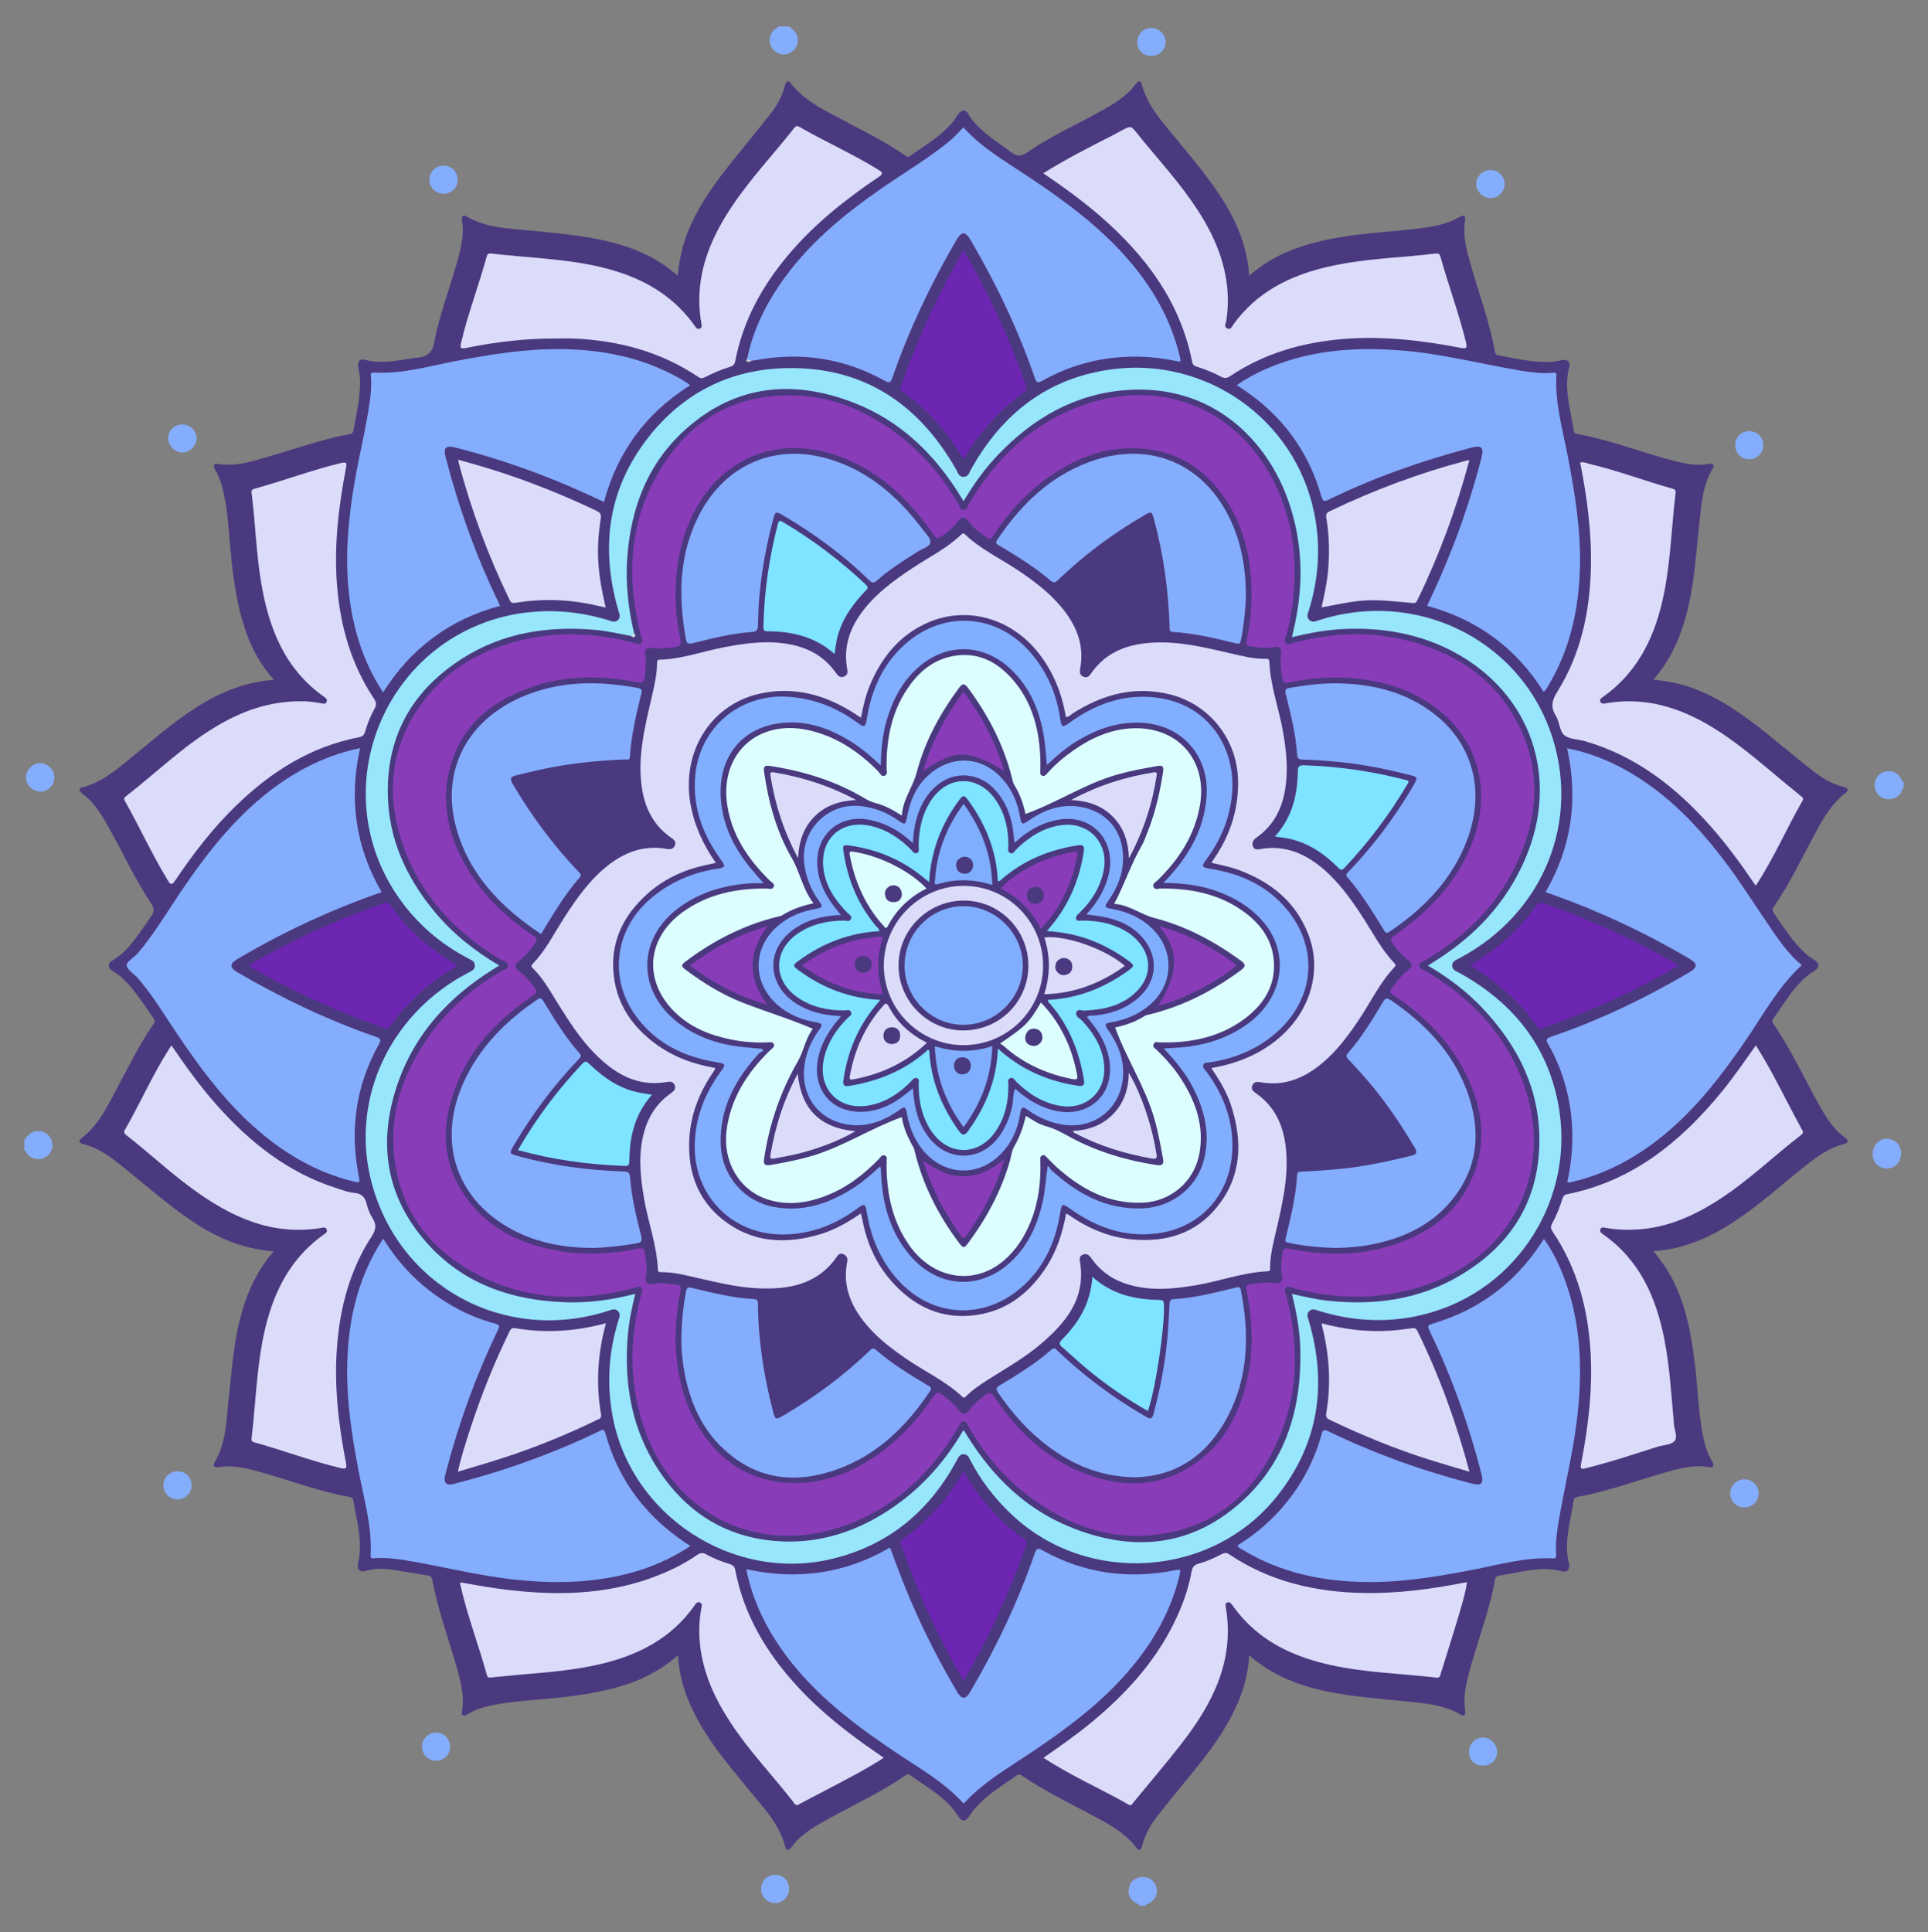 <?xml version="1.0" encoding="utf-8"?>
<!-- Generator: Adobe Illustrator 27.5.0, SVG Export Plug-In . SVG Version: 6.00 Build 0)  -->
<svg version="1.1" id="Layer_1" xmlns="http://www.w3.org/2000/svg" xmlns:xlink="http://www.w3.org/1999/xlink" x="0px" y="0px"
	 viewBox="0 0 346.189 346.904" style="enable-background:new 0 0 346.189 346.904;" xml:space="preserve">
<rect x="0" y="0" width="346.189" height="346.904" fill="#808080" stroke="none"/>
<g>
	<g>
		<path style="fill-rule:evenodd;clip-rule:evenodd;fill:#4A397F;" d="M49.175,122.059c-2.279-2.584-3.854-5.383-4.941-8.439
			c-1.508-4.24-2.199-8.65-2.673-13.109c-0.427-4.01-0.552-8.055-1.398-12.017c-0.309-1.454-0.762-2.853-1.525-4.136
			c-0.365-0.611-0.418-1.207,0.485-1.061c3.037,0.492,5.858-0.377,8.698-1.198c4.942-1.429,9.791-3.197,14.867-4.137
			c0.445-0.082,0.693-0.208,0.783-0.709c0.522-2.907,1.209-5.79,1.19-8.772c-0.007-0.887-0.179-1.742-0.34-2.607
			c-0.177-0.955,0.301-1.512,1.16-1.28c3.218,0.867,6.333-0.005,9.496-0.375c1.887-0.221,2.682-0.96,3.039-2.9
			c0.926-5.026,2.855-9.794,4.189-14.721c0.626-2.315,1.176-4.653,0.739-7.091c-0.116-0.648,0.22-1.014,0.813-0.662
			c3.737,2.218,7.955,2.179,12.064,2.605c5.246,0.546,10.51,0.975,15.592,2.494c3.738,1.117,7.191,2.818,10.283,5.569
			c0.258-2.827,0.824-5.403,1.815-7.88c1.707-4.275,4.301-8.009,7.125-11.592c2.548-3.232,5.19-6.391,7.736-9.625
			c1.189-1.51,2.123-3.186,2.577-5.088c0.148-0.618,0.499-1.082,1.027-0.394c2.376,3.096,5.79,4.705,9.098,6.471
			c3.871,2.068,7.821,3.994,11.442,6.498c0.264,0.183,0.467,0.385,0.834,0.127c2.617-1.831,5.394-3.457,7.536-5.888
			c0.472-0.534,0.825-1.172,1.259-1.742c0.534-0.703,1.23-0.761,1.664-0.023c1.838,3.134,4.95,4.802,7.691,6.912
			c1.061,0.816,1.823,0.856,2.975,0.05c3.932-2.755,8.336-4.7,12.523-7.019c2.588-1.434,5.198-2.838,6.993-5.32
			c0.392-0.542,0.839-0.545,1.017,0.127c1.037,3.941,3.746,6.818,6.222,9.838c3.242,3.956,6.578,7.836,9.15,12.292
			c2.158,3.739,3.616,7.7,3.922,12.218c0.537-0.421,0.957-0.754,1.381-1.082c3.958-3.053,8.551-4.557,13.377-5.516
			c5.266-1.045,10.631-1.217,15.939-1.883c2.467-0.309,4.89-0.766,7.079-2.039c0.662-0.385,1.14-0.31,0.997,0.574
			c-0.497,3.072,0.413,5.938,1.246,8.809c1.423,4.9,3.191,9.705,4.093,14.75c0.066,0.371,0.183,0.635,0.646,0.718
			c3.183,0.567,6.336,1.364,9.608,1.157c0.593-0.037,1.179-0.193,1.766-0.307c0.975-0.188,1.585,0.282,1.344,1.197
			c-1.023,3.889,0.203,7.604,0.782,11.37c0.059,0.377,0.209,0.632,0.663,0.711c6.037,1.056,11.714,3.414,17.638,4.88
			c1.94,0.48,3.9,0.857,5.923,0.482c0.604-0.111,1.202,0.062,0.754,0.808c-1.953,3.249-2.063,6.905-2.472,10.508
			c-0.481,4.243-0.742,8.509-1.572,12.717c-1.058,5.368-2.847,10.374-6.6,14.694c2.351,0.271,4.558,0.646,6.686,1.396
			c5.054,1.78,9.343,4.822,13.468,8.131c2.807,2.25,5.56,4.568,8.389,6.789c1.698,1.334,3.526,2.477,5.685,2.971
			c0.705,0.161,0.899,0.572,0.264,1.061c-2.788,2.138-4.343,5.166-5.946,8.162c-2.202,4.114-4.222,8.33-6.878,12.188
			c-0.234,0.342-0.436,0.631-0.137,1.07c1.779,2.606,3.44,5.306,5.808,7.449c0.499,0.451,1.097,0.795,1.651,1.184
			c0.796,0.559,0.839,1.301,0.014,1.805c-3.451,2.107-5.256,5.619-7.528,8.732c-0.221,0.303-0.16,0.539,0.055,0.85
			c3.16,4.582,5.448,9.656,8.163,14.49c1.254,2.232,2.575,4.42,4.712,5.969c0.616,0.447,0.696,0.896-0.192,1.127
			c-2.867,0.738-5.148,2.49-7.401,4.287c-3.903,3.113-7.601,6.486-11.766,9.273c-4.53,3.031-9.332,5.322-15.051,5.684
			c1.373,1.699,2.546,3.338,3.469,5.154c2.489,4.895,3.384,10.189,4.026,15.561c0.54,4.518,0.584,9.096,1.648,13.549
			c0.299,1.25,0.746,2.435,1.416,3.537c0.428,0.701,0.229,1.129-0.607,0.98c-2.865-0.512-5.558,0.299-8.237,1.068
			c-5.095,1.465-10.082,3.314-15.319,4.266c-0.337,0.061-0.64,0.164-0.698,0.543c-0.545,3.537-1.66,7.02-1.042,10.67
			c0.047,0.273,0.144,0.539,0.2,0.811c0.193,0.939-0.34,1.594-1.231,1.355c-3.886-1.039-7.599,0.193-11.364,0.77
			c-0.418,0.064-0.637,0.273-0.708,0.682c-1.078,6.154-3.518,11.934-4.972,17.984c-0.432,1.797-0.662,3.615-0.402,5.467
			c0.089,0.633,0.021,1.313-0.822,0.813c-3.075-1.822-6.516-2.039-9.928-2.393c-5.757-0.596-11.552-0.93-17.16-2.533
			c-3.953-1.129-7.596-2.863-10.851-5.742c-0.19,3.1-0.903,5.893-2.056,8.566c-2.031,4.705-5.051,8.772-8.282,12.699
			c-2.032,2.471-4.056,4.947-6.027,7.463c-1.286,1.643-2.351,3.426-2.863,5.48c-0.161,0.647-0.488,1.074-1.015,0.383
			c-2.186-2.867-5.299-4.441-8.36-6.074c-4.085-2.18-8.255-4.201-12.092-6.816c-0.344-0.234-0.616-0.42-1.052-0.117
			c-2.556,1.781-5.236,3.4-7.35,5.742c-0.451,0.5-0.816,1.08-1.199,1.639c-0.639,0.93-1.336,0.941-1.936-0.023
			c-2.108-3.393-5.592-5.17-8.672-7.424c-0.381-0.279-0.66-0.055-0.964,0.156c-4.152,2.865-8.724,4.986-13.129,7.406
			c-2.698,1.48-5.431,2.91-7.292,5.506c-0.341,0.475-0.838,0.486-0.988-0.102c-1.201-4.662-4.66-7.834-7.484-11.422
			c-1.781-2.26-3.68-4.426-5.328-6.789c-3.394-4.865-6.121-9.998-6.478-16.267c-3.303,2.912-7.02,4.689-11.062,5.797
			c-3.979,1.09-8.058,1.617-12.161,2.002c-3.259,0.305-6.535,0.478-9.76,1.102c-1.693,0.328-3.34,0.783-4.824,1.705
			c-0.554,0.346-1.131,0.363-0.99-0.465c0.504-2.947-0.285-5.715-1.084-8.475c-1.46-5.059-3.282-10.014-4.25-15.207
			c-0.086-0.463-0.256-0.688-0.74-0.762c-2.366-0.365-4.721-0.813-7.094-1.129c-1.387-0.186-2.784-0.09-4.157,0.303
			c-0.987,0.281-1.579-0.289-1.345-1.273c0.927-3.887-0.184-7.611-0.836-11.377c-0.08-0.461-0.349-0.582-0.721-0.647
			c-5.088-0.895-9.92-2.705-14.857-4.139c-2.836-0.824-5.677-1.674-8.699-1.191c-0.631,0.1-1.021-0.213-0.66-0.82
			c2.205-3.695,2.146-7.873,2.604-11.939c0.441-3.928,0.721-7.875,1.52-11.76c1.066-5.186,2.873-10.029,6.496-14.195
			c-1.217-0.186-2.307-0.309-3.377-0.521c-5.554-1.104-10.225-4.004-14.626-7.371c-3.078-2.355-6.027-4.879-9.046-7.313
			c-2.183-1.76-4.413-3.441-7.215-4.127c-0.664-0.162-0.807-0.566-0.258-0.986c3.371-2.58,4.979-6.373,6.903-9.949
			c1.909-3.551,3.698-7.168,5.995-10.496c0.238-0.344,0.434-0.6,0.125-1.039c-1.676-2.385-3.199-4.883-5.287-6.953
			c-0.654-0.65-1.391-1.189-2.178-1.676c-0.795-0.492-0.873-1.299-0.127-1.729c2.928-1.686,4.608-4.482,6.471-7.116
			c1.422-2.01,1.428-2.032,0.129-4.028c-2.467-3.789-4.368-7.889-6.545-11.836c-1.469-2.662-2.901-5.344-5.434-7.205
			c-0.558-0.408-0.49-0.863,0.163-1.024c3.132-0.773,5.555-2.733,7.984-4.688c4.2-3.382,8.205-7.01,12.811-9.873
			C39.728,124.225,44.098,122.426,49.175,122.059z"/>
		<path style="fill-rule:evenodd;clip-rule:evenodd;fill:#98E6FC;" d="M98.087,109.726c4.092-0.023,7.625,0.563,11.085,1.61
			c0.609,0.185,1.223,0.537,1.79-0.021c0.567-0.557,0.225-1.176,0.048-1.788c-3.243-11.228-1.88-21.728,5.431-31.032
			c6.163-7.846,14.453-12.1,24.41-12.389c13.984-0.408,24.036,6.252,30.842,18.211c0.322,0.564,0.453,1.334,1.365,1.294
			c0.82-0.036,0.962-0.722,1.265-1.269c5.622-10.137,13.954-16.605,25.583-18.068c16.661-2.098,32.607,8.896,36.066,25.819
			c1.21,5.923,0.817,11.757-0.964,17.515c-0.176,0.568-0.482,1.131,0.053,1.674c0.574,0.583,1.17,0.258,1.776,0.063
			c17.202-5.529,35.453,3.177,41.472,19.781c5.77,15.917-1.008,32.896-16.353,40.967c-0.565,0.297-1.226,0.502-1.203,1.311
			c0.021,0.744,0.653,0.924,1.173,1.209c9.99,5.486,16.438,13.633,18.104,25.039c2.421,16.566-8.375,33.094-25.746,36.666
			c-5.922,1.217-11.759,0.803-17.518-0.969c-0.565-0.174-1.123-0.492-1.673,0.047c-0.592,0.578-0.243,1.176-0.068,1.781
			c3.326,11.467,1.772,22.09-5.771,31.518c-11.679,14.598-33.997,16.068-47.572,3.26c-3.054-2.883-5.585-6.141-7.5-9.875
			c-0.265-0.517-0.523-1.012-1.21-0.982c-0.683,0.027-0.884,0.566-1.153,1.066c-4.918,9.117-12.217,15.273-22.385,17.717
			c-17.857,4.291-36.27-7.814-39.48-25.852c-1.021-5.74-0.635-11.371,1.08-16.926c0.178-0.578,0.457-1.15-0.051-1.682
			c-0.561-0.584-1.178-0.254-1.783-0.059c-18.605,5.982-37.637-4.4-42.518-23.197c-3.567-13.736,2.341-28.123,14.813-36.037
			c0.874-0.555,1.795-1.037,2.703-1.539c0.525-0.289,1.096-0.506,1.064-1.279c-0.027-0.706-0.555-0.9-1.052-1.158
			c-5.091-2.647-9.336-6.277-12.622-10.988c-13.611-19.514-2.508-46.529,20.891-50.889C94.493,109.9,96.519,109.787,98.087,109.726z
			"/>
		<path style="fill-rule:evenodd;clip-rule:evenodd;fill:#84ADFD;" d="M123.894,69.191c-7.861,4.953-13.017,11.897-15.445,20.943
			c-3.906-1.859-7.838-3.58-11.855-5.098c-4.892-1.846-9.869-3.424-14.938-4.711c-1.588-0.402-2.072,0.104-1.658,1.701
			c2.338,9.018,5.451,17.754,9.521,26.141c0.087,0.178,0.156,0.364,0.264,0.615c-9.01,2.42-15.982,7.582-20.992,15.538
			c-2.672-4.071-4.386-8.415-5.377-13.062c-1.799-8.438-1.121-16.836,0.348-25.23c0.812-4.639,1.973-9.211,2.624-13.879
			c0.21-1.506,0.354-3.017,0.208-4.537c-0.044-0.467-0.02-0.756,0.586-0.721c4.98,0.291,9.73-1.117,14.539-2.045
			c6.401-1.233,12.816-2.267,19.363-2.158c7.666,0.127,14.965,1.673,21.63,5.645c0.309,0.183,0.612,0.377,0.909,0.577
			C123.716,68.976,123.786,69.08,123.894,69.191z"/>
		<path style="fill-rule:evenodd;clip-rule:evenodd;fill:#84ADFD;" d="M123.972,277.584c-3.668,2.428-7.508,4.037-11.599,5.053
			c-6.882,1.707-13.838,1.703-20.833,0.871c-6.273-0.748-12.397-2.314-18.618-3.346c-1.858-0.307-3.719-0.514-5.606-0.4
			c-0.359,0.022-0.807,0.189-0.768-0.527c0.277-5.06-1.145-9.889-2.088-14.777c-1.188-6.168-2.184-12.354-2.124-18.658
			c0.075-7.828,1.577-15.303,5.651-22.115c0.244-0.408,0.514-0.803,0.818-1.279c2.264,3.613,4.961,6.736,8.281,9.303
			c3.546,2.742,7.456,4.766,11.789,5.93c0.778,0.209,0.899,0.393,0.537,1.145c-3.939,8.18-7.018,16.678-9.319,25.459
			c-0.081,0.309-0.166,0.617-0.226,0.93c-0.201,1.047,0.372,1.59,1.448,1.307c3.55-0.93,7.081-1.928,10.556-3.111
			c5.365-1.828,10.625-3.918,15.725-6.4c0.446-0.217,0.836-0.58,1.084,0.313C111.087,265.986,116.229,272.662,123.972,277.584z"/>
		<path style="fill-rule:evenodd;clip-rule:evenodd;fill:#84ADFD;" d="M173.025,323.822c-3.374-3.75-7.708-6.199-11.814-8.941
			c-6.9-4.607-13.539-9.516-18.813-16.022c-4-4.935-6.955-10.406-8.314-16.664c-0.023-0.109-0.02-0.225-0.037-0.449
			c9.063,1.986,17.627,0.828,25.766-3.885c0.502,1.346,0.992,2.664,1.486,3.982c2.857,7.641,6.434,14.936,10.578,21.957
			c0.807,1.365,1.503,1.361,2.326-0.033c4.675-7.922,8.589-16.203,11.608-24.895c0.298-0.857,0.508-1,1.335-0.537
			c7.415,4.139,15.311,5.252,23.62,3.633c1.291-0.252,1.302-0.252,0.985,1.043c-1.744,7.125-5.486,13.127-10.405,18.463
			c-4.665,5.06-10.152,9.111-15.828,12.943c-3.638,2.455-7.457,4.662-10.721,7.645C174.184,322.623,173.615,323.234,173.025,323.822
			z"/>
		<path style="fill-rule:evenodd;clip-rule:evenodd;fill:#84ADFD;" d="M277.157,124.174c-4.948-7.816-11.89-12.961-20.91-15.391
			c1.758-3.688,3.371-7.371,4.817-11.125c1.938-5.03,3.561-10.16,4.922-15.375c0.509-1.949,0.077-2.398-1.821-1.9
			c-8.815,2.31-17.372,5.33-25.576,9.313c-0.775,0.377-1.046,0.404-1.318-0.551c-2.367-8.285-7.211-14.764-14.42-19.478
			c-0.233-0.152-0.461-0.315-0.768-0.524c3.115-2.146,6.499-3.603,10.063-4.642c6.416-1.871,12.966-2.102,19.586-1.565
			c7.146,0.58,14.079,2.383,21.118,3.574c1.931,0.327,3.865,0.598,5.834,0.434c0.362-0.029,0.813-0.184,0.776,0.514
			c-0.262,4.898,1.101,9.575,2.018,14.308c1.285,6.638,2.384,13.292,2.212,20.084c-0.191,7.58-1.77,14.799-5.747,21.365
			C277.742,123.544,277.606,123.941,277.157,124.174z"/>
		<path style="fill-rule:evenodd;clip-rule:evenodd;fill:#84ADFD;" d="M277.522,160.158c4.69-8.074,5.881-16.642,3.869-25.803
			c3.815,0.734,7.275,2.1,10.552,3.928c7.413,4.135,13.107,10.135,18.122,16.854c2.965,3.971,5.576,8.186,8.393,12.26
			c1.482,2.143,3.034,4.217,5.07,5.895c-4.26,3.898-6.942,8.943-10.139,13.6c-4.015,5.85-8.3,11.461-13.709,16.115
			c-5.129,4.414-10.864,7.693-17.515,9.227c-0.226,0.051-0.457,0.168-0.743-0.031c0.872-3.932,1.149-7.922,0.692-11.961
			c-0.515-4.545-1.86-8.814-4.129-12.781c-0.405-0.707-0.431-0.982,0.446-1.283c8.708-2.982,16.974-6.928,24.897-11.602
			c1.522-0.896,1.533-1.558,0.016-2.451c-7.755-4.566-15.855-8.396-24.338-11.412C278.525,160.539,278.047,160.354,277.522,160.158z
			"/>
		<path style="fill-rule:evenodd;clip-rule:evenodd;fill:#84ADFD;" d="M222.193,277.496c2.667-1.686,5.123-3.637,7.266-5.959
			c3.72-4.029,6.365-8.676,7.826-13.965c0.236-0.857,0.458-0.961,1.249-0.578c8.243,3.99,16.821,7.07,25.685,9.365
			c1.798,0.465,2.234,0.041,1.778-1.748c-2.223-8.721-5.228-17.158-9.116-25.279c-0.666-1.389-0.657-1.367,0.799-1.813
			c7.937-2.434,14.204-7.119,18.836-14.002c0.217-0.32,0.428-0.646,0.714-1.08c1.849,2.611,3.098,5.395,4.087,8.297
			c2.43,7.125,2.756,14.451,2.083,21.885c-0.643,7.1-2.442,13.994-3.605,21c-0.295,1.777-0.489,3.561-0.381,5.367
			c0.025,0.434,0.13,0.853-0.613,0.816c-4.855-0.24-9.497,1.1-14.19,2.014c-6.48,1.262-12.977,2.34-19.605,2.227
			c-7.745-0.131-15.129-1.701-21.844-5.762C222.83,278.082,222.426,277.953,222.193,277.496z"/>
		<path style="fill-rule:evenodd;clip-rule:evenodd;fill:#84ADFD;" d="M64.655,134.32c-2.037,9.201-0.824,17.766,3.873,25.857
			c-4.695,1.635-9.234,3.471-13.676,5.551c-4.197,1.965-8.283,4.133-12.266,6.496c-1.366,0.811-1.365,1.518,0.011,2.324
			c7.937,4.652,16.208,8.592,24.904,11.609c0.851,0.295,1.001,0.482,0.527,1.336c-4.165,7.5-5.278,15.486-3.563,23.865
			c0.211,1.031-0.013,1.012-0.872,0.805c-7.384-1.791-13.563-5.676-19.048-10.811c-4.996-4.68-8.994-10.16-12.798-15.803
			c-2.253-3.346-4.313-6.828-6.966-9.891c-0.697-0.805-1.969-1.52-2.027-2.344c-0.049-0.68,1.359-1.414,2.025-2.205
			c2.839-3.371,5.096-7.152,7.547-10.797c4.164-6.188,8.67-12.086,14.406-16.928C51.937,138.996,57.75,135.775,64.655,134.32z"/>
		<path style="fill-rule:evenodd;clip-rule:evenodd;fill:#84ADFD;" d="M134.161,64.43c0.965-4.809,3.023-9.143,5.749-13.18
			c4.896-7.25,11.505-12.686,18.619-17.594c3.911-2.697,8.005-5.128,11.716-8.114c0.995-0.801,1.86-1.733,2.729-2.679
			c3.338,3.707,7.599,6.128,11.643,8.83c6.394,4.271,12.587,8.781,17.699,14.603c4.575,5.209,7.972,11.053,9.564,17.861
			c0.036,0.155,0.068,0.313,0.087,0.471c0.008,0.072-0.023,0.148-0.055,0.322c-2.334-0.468-4.68-0.84-7.063-0.902
			c-6.288-0.167-12.203,1.219-17.683,4.316c-0.824,0.465-1.054,0.38-1.358-0.506c-2.98-8.666-6.915-16.893-11.55-24.791
			c-0.916-1.56-1.589-1.559-2.52,0.029c-4.614,7.864-8.488,16.076-11.5,24.684c-0.305,0.871-0.497,1.074-1.395,0.575
			c-7.264-4.032-15-5.211-23.159-3.684c-0.234,0.044-0.476,0.056-0.714,0.083C134.63,64.819,134.206,65.096,134.161,64.43z"/>
		<path style="fill-rule:evenodd;clip-rule:evenodd;fill:#DBDCFA;" d="M187.368,315.602c2.983-2.076,5.861-4.084,8.569-6.322
			c5.999-4.961,11.212-10.578,14.731-17.608c1.507-3.008,2.683-6.141,3.281-9.463c0.141-0.779,0.438-1.248,1.268-1.465
			c1.467-0.385,2.847-1.031,4.191-1.731c0.482-0.25,0.834-0.258,1.305,0.059c7.267,4.885,15.409,6.762,24.035,6.938
			c6.061,0.121,12.033-0.662,17.967-1.816c0.19-0.037,0.385-0.061,0.698-0.109c-0.283,1.959-0.842,3.773-1.374,5.584
			c-1.069,3.633-2.224,7.242-3.353,10.857c-0.109,0.352-0.121,0.756-0.751,0.682c-6.343-0.736-12.759-0.873-19.021-2.264
			c-5.83-1.297-11.174-3.555-15.383-7.992c-0.855-0.9-1.623-1.869-2.343-2.879c-0.211-0.293-0.432-0.48-0.789-0.367
			c-0.409,0.127-0.365,0.473-0.311,0.791c1.665,9.553-2.317,17.309-7.896,24.506c-2.814,3.631-5.811,7.121-8.727,10.672
			c-0.213,0.26-0.336,0.613-0.841,0.324C197.642,321.148,192.346,318.865,187.368,315.602z"/>
		<path style="fill-rule:evenodd;clip-rule:evenodd;fill:#DBDCFA;" d="M100.034,60.777c-5.49-0.043-10.917,0.604-16.291,1.685
			c-1.042,0.21-1.188,0.091-0.936-0.978c1.231-5.209,3.15-10.209,4.564-15.361c0.132-0.482,0.314-0.664,0.813-0.605
			c7.677,0.909,15.479,0.924,22.941,3.349c5.555,1.805,10.223,4.826,13.626,9.648c0.24,0.341,0.46,0.701,0.949,0.467
			c0.432-0.207,0.296-0.584,0.232-0.941c-1.073-6.086,0.275-11.72,3.144-17.088c2.868-5.369,6.851-9.906,10.727-14.527
			c0.925-1.101,1.837-2.215,2.725-3.347c0.304-0.389,0.511-0.591,1.046-0.282c4.629,2.672,9.537,4.832,14.09,7.65
			c0.808,0.499,1.025,0.713,0.07,1.356c-5.889,3.958-11.414,8.354-16.034,13.791c-4.781,5.627-8.279,11.908-9.678,19.236
			c-0.112,0.586-0.388,0.875-0.947,1.04c-1.571,0.465-3.067,1.129-4.525,1.866c-0.445,0.226-0.743,0.229-1.173-0.061
			c-6.756-4.539-14.304-6.537-22.352-6.893C102.03,60.739,101.031,60.777,100.034,60.777z"/>
		<path style="fill-rule:evenodd;clip-rule:evenodd;fill:#DBDCFA;" d="M315.202,158.947c-2.501-3.689-5.127-7.308-8.102-10.658
			c-6.207-6.99-13.367-12.569-22.509-15.211c-1.261-0.364-2.833-0.324-3.725-1.094c-0.849-0.732-0.829-2.383-1.491-3.442
			c-1.005-1.61-0.704-2.817,0.266-4.372c4.212-6.756,5.816-14.271,6.015-22.144c0.16-6.386-0.675-12.671-1.923-18.987
			c0.679-0.169,1.26,0.16,1.848,0.299c4.974,1.176,9.75,3.013,14.666,4.381c0.438,0.122,0.688,0.215,0.62,0.781
			c-0.789,6.536-0.9,13.151-2.42,19.602c-1.626,6.905-4.702,12.874-10.664,17.05c-0.316,0.221-0.609,0.451-0.41,0.869
			c0.194,0.409,0.556,0.33,0.935,0.264c6.442-1.141,12.342,0.416,17.936,3.576c4.8,2.711,8.946,6.287,13.147,9.795
			c1.289,1.074,2.588,2.138,3.883,3.205c0.294,0.243,0.682,0.379,0.365,0.933c-2.85,4.987-5.139,10.282-8.295,15.101
			C315.33,158.915,315.289,158.916,315.202,158.947z"/>
		<path style="fill-rule:evenodd;clip-rule:evenodd;fill:#DBDCFA;" d="M30.794,187.715c2.564,3.766,5.137,7.322,8.055,10.617
			c6.002,6.775,12.896,12.26,21.672,15.029c0.987,0.313,1.982,0.717,2.996,0.799c1.363,0.111,2.019,0.729,2.328,2.018
			c0.211,0.881,0.553,1.777,1.043,2.533c0.779,1.199,0.607,2.104-0.166,3.293c-3.824,5.893-5.598,12.476-6.179,19.416
			c-0.599,7.146,0.212,14.197,1.574,21.197c0.202,1.043,0.046,1.201-1.009,0.951c-5.211-1.238-10.215-3.152-15.363-4.58
			c-0.39-0.107-0.638-0.219-0.579-0.707c0.915-7.598,0.927-15.32,3.267-22.719c1.785-5.648,4.788-10.416,9.674-13.889
			c0.321-0.229,0.729-0.412,0.555-0.926c-0.137-0.404-0.467-0.369-0.794-0.313c-9.065,1.574-16.571-2-23.577-7.176
			c-4.022-2.971-7.684-6.387-11.623-9.459c-0.386-0.301-0.469-0.541-0.219-0.977c2.758-4.809,4.984-9.908,7.973-14.592
			C30.503,188.104,30.6,187.982,30.794,187.715z"/>
		<path style="fill-rule:evenodd;clip-rule:evenodd;fill:#DBDCFA;" d="M187.334,31.115c4.131-2.604,8.303-4.695,12.457-6.819
			c0.498-0.254,0.987-0.524,1.477-0.792c1.787-0.977,1.787-0.978,3.018,0.57c2.735,3.441,5.715,6.683,8.35,10.208
			c3.373,4.515,6.224,9.278,7.355,14.898c0.565,2.81,0.639,5.622,0.184,8.456c-0.071,0.445-0.476,1.087,0.243,1.361
			c0.619,0.235,0.795-0.396,1.056-0.757c4.159-5.761,10.041-8.714,16.762-10.297c4.878-1.149,9.858-1.519,14.834-1.936
			c1.552-0.13,3.102-0.303,4.648-0.482c0.502-0.059,0.773,0.02,0.933,0.588c1.443,5.144,3.313,10.16,4.586,15.357
			c0.263,1.074,0.03,1.175-0.978,0.981c-7.004-1.345-14.052-2.175-21.203-1.573c-7.237,0.609-14.04,2.553-20.131,6.629
			c-0.61,0.408-1.059,0.475-1.709,0.114c-1.362-0.753-2.82-1.307-4.306-1.776c-0.43-0.136-0.729-0.287-0.838-0.842
			c-2.144-10.865-8.398-19.145-16.55-26.228C194.354,36.025,190.954,33.582,187.334,31.115z"/>
		<path style="fill-rule:evenodd;clip-rule:evenodd;fill:#DBDCFA;" d="M158.688,315.602c-2.832,1.852-5.733,3.342-8.61,4.873
			c-2.112,1.125-4.241,2.219-6.361,3.33c-0.367,0.191-0.656,0.543-1.087-0.018c-3.749-4.877-8.059-9.313-11.444-14.479
			c-2.811-4.289-4.937-8.848-5.49-14.021c-0.234-2.199-0.173-4.387,0.244-6.563c0.075-0.393,0.215-0.83-0.302-1.024
			c-0.427-0.16-0.641,0.154-0.858,0.465c-4.092,5.861-9.954,8.924-16.717,10.553c-4.719,1.137-9.538,1.527-14.355,1.934
			c-1.791,0.152-3.579,0.338-5.369,0.514c-0.395,0.039-0.756,0.162-0.92-0.43c-1.504-5.459-3.549-10.76-4.78-16.299
			c-0.016-0.07,0.013-0.148,0.032-0.332c2.116,0.359,4.219,0.768,6.336,1.064c10.056,1.408,20,1.428,29.609-2.498
			c2.299-0.938,4.501-2.059,6.537-3.477c0.568-0.396,1.002-0.477,1.615-0.137c1.363,0.758,2.813,1.336,4.306,1.781
			c0.575,0.17,0.839,0.473,0.95,1.053c1.555,8.145,5.652,14.932,11.195,20.949c4.225,4.586,9.104,8.387,14.223,11.9
			C157.832,315.012,158.222,315.281,158.688,315.602z"/>
		<path style="fill-rule:evenodd;clip-rule:evenodd;fill:#DBDCFA;" d="M54.078,125.905c0.89-0.032,2.278,0.134,3.657,0.38
			c0.365,0.064,0.729,0.181,0.914-0.273c0.178-0.43-0.101-0.65-0.416-0.871c-7.209-5.072-10.035-12.541-11.386-20.82
			c-0.838-5.133-1.001-10.336-1.635-15.49c-0.054-0.443-0.236-0.885,0.509-1.09c5.189-1.433,10.238-3.334,15.479-4.605
			c1.095-0.267,1.09,0.031,0.919,0.922c-1.339,7.006-2.183,14.051-1.589,21.203c0.601,7.238,2.543,14.041,6.594,20.142
			c0.424,0.638,0.545,1.108,0.148,1.804c-0.749,1.32-1.302,2.737-1.729,4.195c-0.163,0.555-0.459,0.848-1.043,0.96
			c-8.656,1.659-15.751,6.144-21.994,12.172c-4.221,4.075-7.785,8.687-11.04,13.544c-0.636,0.949-0.88,0.732-1.37-0.073
			c-2.781-4.573-5-9.448-7.621-14.106c-0.188-0.336-0.318-0.579,0.09-0.895c5.368-4.154,10.236-8.953,16.094-12.477
			C43.247,127.766,48.12,125.911,54.078,125.905z"/>
		<path style="fill-rule:evenodd;clip-rule:evenodd;fill:#DBDCFA;" d="M315.273,187.689c2.16,3.408,3.934,6.844,5.707,10.281
			c0.822,1.594,1.675,3.174,2.523,4.754c0.189,0.352,0.44,0.627-0.041,1c-5.114,3.959-9.77,8.502-15.271,11.965
			c-4.345,2.736-8.953,4.744-14.157,5.055c-1.917,0.115-3.835,0.053-5.734-0.291c-0.344-0.061-0.747-0.193-0.934,0.256
			c-0.175,0.422,0.12,0.652,0.433,0.871c6.599,4.605,9.573,11.336,11.058,18.926c0.945,4.83,1.223,9.74,1.672,14.631
			c0.011,0.119,0.014,0.238,0.018,0.359c0.04,1.105,0.771,2.479,0.139,3.223c-0.605,0.713-2.036,0.717-3.099,1.053
			c-4.257,1.344-8.489,2.768-12.831,3.832c-0.711,0.174-1.075,0.281-0.869-0.766c1.29-6.561,2.09-13.178,1.722-19.883
			c-0.429-7.826-2.362-15.199-6.796-21.779c-0.351-0.521-0.439-0.936-0.113-1.514c0.787-1.391,1.341-2.893,1.842-4.406
			c0.152-0.463,0.298-0.73,0.831-0.836c11.704-2.342,20.339-9.338,27.688-18.287C311.239,193.479,313.189,190.656,315.273,187.689z"
			/>
		<path style="fill-rule:evenodd;clip-rule:evenodd;fill:#DBDCFA;" d="M82.28,82.546c3.891,1.048,7.613,2.188,11.283,3.511
			c4.616,1.664,9.137,3.549,13.562,5.67c0.693,0.334,0.858,0.652,0.737,1.438c-0.854,5.555-0.613,9.427,0.891,15.923
			c-1.041-0.231-2.021-0.471-3.012-0.663c-4.356-0.849-8.729-0.925-13.107-0.206c-0.527,0.087-0.837,0.092-1.118-0.486
			c-3.847-7.913-6.888-16.124-9.153-24.624C82.332,82.993,82.327,82.872,82.28,82.546z"/>
		<path style="fill-rule:evenodd;clip-rule:evenodd;fill:#6D26B2;" d="M172.977,301.691c-3.162-5.393-5.911-10.922-8.261-16.643
			c-1.028-2.508-1.935-5.065-2.888-7.602c-0.131-0.348-0.367-0.686,0.139-1.022c2.313-1.533,4.295-3.445,6.177-5.473
			c1.876-2.02,3.409-4.287,4.867-6.727c1.097,1.773,2.157,3.461,3.412,5.014c2.121,2.625,4.509,4.973,7.266,6.93
			c0.423,0.301,0.815,0.508,0.566,1.225c-2.893,8.31-6.548,16.271-10.929,23.9C173.253,301.426,173.126,301.525,172.977,301.691z"/>
		<path style="fill-rule:evenodd;clip-rule:evenodd;fill:#6D26B2;" d="M301.454,173.334c-5.255,3.104-10.573,5.725-16.045,8.047
			c-2.716,1.152-5.472,2.197-8.262,3.154c-0.442,0.152-0.771,0.289-1.119-0.211c-3.159-4.529-7.234-8.059-11.955-10.873
			c-0.032-0.02-0.049-0.063-0.117-0.154c3.594-2.054,6.788-4.605,9.527-7.703c0.871-0.984,1.675-2.033,2.466-3.085
			c0.293-0.39,0.482-0.593,1.046-0.4C285.461,165.027,293.54,168.777,301.454,173.334z"/>
		<path style="fill-rule:evenodd;clip-rule:evenodd;fill:#6D26B2;" d="M172.989,44.943c1.925,3.188,3.6,6.399,5.174,9.663
			c2.269,4.704,4.278,9.517,5.988,14.454c0.196,0.568,0.317,0.961-0.317,1.404c-4.318,3.024-7.731,6.892-10.433,11.403
			c-0.117,0.196-0.266,0.375-0.424,0.595c-2.771-4.828-6.344-8.861-10.838-12.063c-0.336-0.24-0.582-0.406-0.396-0.947
			C164.678,60.949,168.421,52.821,172.989,44.943z"/>
		<path style="fill-rule:evenodd;clip-rule:evenodd;fill:#DBDCFA;" d="M108.803,237.58c-1.491,5.518-1.831,10.902-0.88,16.334
			c0.144,0.814-0.399,0.865-0.81,1.066c-5.42,2.641-10.999,4.896-16.729,6.768c-2.645,0.865-5.323,1.625-8.176,2.49
			c0.605-2.705,1.402-5.15,2.191-7.592c1.928-5.963,4.271-11.764,6.994-17.408c0.234-0.484,0.4-0.891,1.115-0.77
			C97.94,239.396,103.317,239.055,108.803,237.58z"/>
		<path style="fill-rule:evenodd;clip-rule:evenodd;fill:#DBDCFA;" d="M263.839,82.613c-2.344,8.76-5.41,17.087-9.317,25.104
			c-0.183,0.375-0.303,0.601-0.862,0.549c-8.313-0.771-8.313-0.76-16.363,0.789c0.466-2.125,0.942-4.207,1.146-6.338
			c0.302-3.16,0.253-6.303-0.242-9.438c-0.091-0.572-0.273-1.09,0.518-1.47c7.931-3.809,16.13-6.88,24.638-9.124
			C263.462,82.657,263.574,82.652,263.839,82.613z"/>
		<path style="fill-rule:evenodd;clip-rule:evenodd;fill:#DBDCFA;" d="M237.34,237.602c4.095,1.105,8.127,1.572,12.226,1.32
			c1.313-0.08,2.619-0.271,3.924-0.441c0.477-0.061,0.763-0.031,1.021,0.5c3.933,8.037,6.981,16.398,9.348,25.27
			c-2.471-0.74-4.787-1.4-7.083-2.127c-6.088-1.928-11.991-4.326-17.754-7.074c-0.543-0.258-1.038-0.438-0.892-1.281
			c0.915-5.273,0.578-10.496-0.74-15.67C237.362,237.99,237.366,237.873,237.34,237.602z"/>
		<path style="fill-rule:evenodd;clip-rule:evenodd;fill:#6D26B2;" d="M44.661,173.339c5.717-3.386,11.625-6.243,17.715-8.724
			c2.139-0.871,4.325-1.62,6.484-2.439c0.48-0.182,0.822-0.26,1.2,0.281c3.164,4.523,7.221,8.074,12.107,10.885
			c-2.128,1.309-4.144,2.631-5.979,4.209c-2.252,1.938-4.289,4.07-5.982,6.508c-0.424,0.609-0.775,0.695-1.464,0.455
			c-8.19-2.863-16.032-6.477-23.56-10.78C45.015,173.637,44.87,173.498,44.661,173.339z"/>
		<path style="fill-rule:evenodd;clip-rule:evenodd;fill:#4A397F;" d="M221.548,54.619c0.201,0.468-0.171,1.037,0.257,1.465
			c-0.131,0.127-0.27,0.71-0.425,0.142C221.248,55.746,221.257,55.13,221.548,54.619z"/>
		<path style="fill-rule:evenodd;clip-rule:evenodd;fill:#D1D1D0;" d="M134.161,64.43c0.176,0.341,0.527,0.245,0.809,0.326
			c-0.268,0.188-0.576,0.328-0.872,0.158C133.882,64.79,134.027,64.58,134.161,64.43z"/>
		<path style="fill-rule:evenodd;clip-rule:evenodd;fill:#4A397F;" d="M113.84,113.652c-1.034-4.422-1.532-8.902-1.214-13.437
			c0.639-9.111,3.736-17.205,10.704-23.334c8.917-7.844,19.151-8.75,29.915-4.594c8.472,3.271,14.676,9.332,19.355,17.021
			c0.119,0.197,0.236,0.395,0.414,0.689c1.823-3.072,3.838-5.895,6.258-8.408c6.279-6.525,13.728-10.855,22.89-11.548
			c15.512-1.171,25.419,8.964,29.245,20.093c2.605,7.58,2.689,15.268,0.854,23.02c-0.089,0.375-0.172,0.751-0.285,1.243
			c3.126-0.743,6.168-1.322,9.282-1.46c7.037-0.311,13.765,0.846,20.004,4.237c13.647,7.419,18.802,22.414,12.675,36.862
			c-3.444,8.122-9.218,14.196-16.666,18.774c-0.269,0.165-0.535,0.333-0.887,0.552c3.732,2.184,7.1,4.736,10.006,7.855
			c6.239,6.699,10.107,14.453,10.019,23.775c-0.103,10.832-5.279,18.779-14.495,24.156c-7.236,4.223-15.137,5.266-23.367,4.4
			c-2.176-0.229-4.303-0.725-6.573-1.234c0.878,3.459,1.464,6.834,1.518,10.268c0.163,10.621-2.718,20.166-10.902,27.344
			c-9.122,7.998-19.585,8.684-30.486,4.223c-7.907-3.236-13.799-8.951-18.298-16.148c-0.211-0.338-0.414-0.682-0.629-1.016
			c-0.041-0.065-0.119-0.105-0.211-0.182c-3.096,5.314-7.043,9.869-12.063,13.441c-6.672,4.748-14.047,7.215-22.29,6.375
			c-8.851-0.898-15.581-5.393-20.407-12.744c-4.828-7.353-6.197-15.545-5.469-24.18c0.207-2.459,0.727-4.867,1.33-7.398
			c-4.236,1.119-8.414,1.668-12.659,1.512c-10.525-0.391-19.675-3.896-26.245-12.443c-6.32-8.221-7.035-17.449-3.676-27.023
			c3.115-8.881,9.195-15.395,17.084-20.324c0.334-0.209,0.67-0.416,1.076-0.67c-4.42-2.592-8.311-5.688-11.537-9.563
			c-5.188-6.23-8.416-13.267-8.48-21.502c-0.082-10.531,4.637-18.482,13.403-24.066c7.305-4.654,15.411-5.867,23.907-5.119
			c2.154,0.189,4.254,0.687,6.372,1.088C113.888,114.407,114.017,114.182,113.84,113.652z"/>
		<path style="fill-rule:evenodd;clip-rule:evenodd;fill:#D5D5D4;" d="M113.84,113.652c0.164,0.225,0.376,0.494,0.103,0.714
			c-0.176,0.142-0.445-0.018-0.632-0.179C113.63,114.151,113.8,113.967,113.84,113.652z"/>
		<path style="fill-rule:evenodd;clip-rule:evenodd;fill:#883CB8;" d="M232.475,102.404c-0.015,4.305-0.522,8.011-1.509,11.654
			c-0.125,0.459-0.586,0.998-0.05,1.441c0.425,0.352,0.909,0.033,1.365-0.087c7.253-1.917,14.527-2.159,21.773-0.046
			c7.908,2.308,14.341,6.703,18.265,14.096c4.488,8.46,3.982,17.095,0.011,25.59c-3.55,7.592-9.284,13.198-16.474,17.387
			c-0.398,0.23-0.995,0.325-0.998,0.915c-0.003,0.593,0.599,0.685,0.994,0.915c8.225,4.826,14.516,11.385,17.766,20.469
			c5.462,15.268-1.817,30.344-17.155,35.834c-7.979,2.857-16.039,2.861-24.169,0.729c-0.467-0.123-0.987-0.545-1.446-0.029
			c-0.4,0.453,0.001,0.926,0.115,1.357c2.377,9.057,2.232,17.992-1.749,26.576c-3.979,8.574-10.412,14.387-19.944,16.105
			c-8.347,1.504-15.911-0.746-22.821-5.424c-5.254-3.555-9.346-8.203-12.509-13.688c-0.223-0.387-0.287-1-0.903-0.994
			c-0.6,0.004-0.693,0.584-0.927,0.98c-4.903,8.326-11.541,14.686-20.811,17.869c-15.07,5.178-29.748-1.861-35.326-16.801
			c-3.042-8.149-3.078-16.395-0.864-24.725c0.12-0.449,0.45-0.943,0.021-1.34c-0.377-0.346-0.83-0.029-1.246,0.078
			c-9.518,2.477-18.873,2.273-27.777-2.227c-8.204-4.145-13.617-10.631-15.128-19.895c-1.313-8.053,0.875-15.359,5.312-22.053
			c3.527-5.322,8.179-9.471,13.674-12.697c0.453-0.266,1.201-0.322,1.217-1.008c0.018-0.762-0.795-0.813-1.271-1.098
			c-8.075-4.825-14.261-11.316-17.462-20.283c-3.108-8.709-2.568-17.163,2.731-24.945c4.485-6.588,10.945-10.367,18.605-12.166
			c6.712-1.578,13.4-1.244,20.037,0.535c0.445,0.12,0.928,0.457,1.34,0.014c0.362-0.389,0.049-0.823-0.058-1.238
			c-2.638-10.259-2.253-20.249,3.239-29.555c5.438-9.216,13.592-13.984,24.405-13.65c7.021,0.216,13.181,2.93,18.699,7.178
			c4.397,3.387,7.889,7.559,10.657,12.354c0.23,0.399,0.332,0.992,0.912,1.004c0.598,0.013,0.678-0.602,0.908-0.994
			c5.071-8.584,11.946-15.063,21.6-18.141c13.323-4.25,26.117,0.969,32.786,13.254C231.233,91.043,232.446,96.85,232.475,102.404z"
			/>
		<path style="fill-rule:evenodd;clip-rule:evenodd;fill:#4A397F;" d="M121.288,240.012c0.115-2.756,0.286-5.508,0.904-8.205
			c0.16-0.697,0.045-1.092-0.752-1.17c-1.347-0.133-2.672-0.422-4.046-0.129c-1.093,0.232-1.587-0.223-1.388-1.287
			c0.274-1.459-0.035-2.854-0.205-4.277c-0.104-0.865-0.46-0.904-1.185-0.758c-4.779,0.967-9.584,1.215-14.412,0.379
			c-5.95-1.031-11.3-3.334-15.283-8.004c-5.868-6.879-6.032-14.59-2.633-22.559c2.766-6.486,7.568-11.295,13.342-15.178
			c0.782-0.525,0.884-0.861,0.299-1.584c-0.828-1.027-1.582-2.1-2.699-2.861c-0.859-0.585-0.837-1.248,0.031-1.901
			c1.103-0.83,1.926-1.897,2.744-2.989c0.503-0.671,0.52-1.008-0.271-1.527c-4.834-3.184-8.93-7.124-11.884-12.146
			c-3.303-5.615-4.766-11.617-3.035-18.033c1.98-7.334,7.182-11.688,14.061-14.224c6.283-2.316,12.751-2.356,19.253-1.112
			c1.091,0.209,1.579,0.161,1.679-1.109c0.098-1.236,0.271-2.451,0.049-3.688c-0.174-0.975,0.251-1.444,1.258-1.31
			c1.365,0.183,2.696,0.021,4.05-0.142c1.034-0.124,1.214-0.509,1.001-1.458c-0.643-2.855-0.91-5.765-0.855-8.686
			c0.092-4.883,1.019-9.583,3.256-13.986c4.969-9.777,14.931-13.898,25.34-10.405c7.52,2.524,13.003,7.62,17.455,13.984
			c0.889,1.269,0.879,1.28,2.152,0.333c0.932-0.693,1.815-1.424,2.483-2.406c0.587-0.861,1.285-0.849,1.896,0.014
			c0.853,1.2,2.035,2.008,3.18,2.881c0.636,0.486,0.875,0.297,1.251-0.275c2.703-4.111,5.971-7.7,10.002-10.552
			c4.436-3.138,9.304-5.138,14.801-5.174c7.342-0.048,12.971,3.207,16.987,9.274c3.06,4.624,4.353,9.813,4.574,15.295
			c0.136,3.367-0.14,6.712-0.865,10.006c-0.153,0.693,0.027,0.941,0.691,1.023c1.425,0.176,2.832,0.428,4.284,0.122
			c0.898-0.189,1.381,0.294,1.241,1.235c-0.207,1.404-0.042,2.781,0.153,4.174c0.122,0.869,0.414,1.131,1.305,0.94
			c4.05-0.862,8.145-1.132,12.269-0.679c4.754,0.521,9.233,1.886,13.204,4.619c8.061,5.549,10.951,14.661,7.647,24.082
			c-2.533,7.225-7.428,12.578-13.571,16.913c-1.618,1.142-1.64,1.125-0.441,2.668c0.639,0.821,1.33,1.583,2.19,2.198
			c0.905,0.648,0.905,1.229,0.004,1.883c-1.158,0.84-1.958,1.975-2.815,3.082c-0.534,0.689-0.37,0.986,0.305,1.436
			c5.265,3.512,9.696,7.838,12.636,13.51c3.344,6.453,4.299,13.137,1.111,19.918c-2.83,6.023-7.928,9.471-14.1,11.42
			c-6.044,1.91-12.201,1.859-18.364,0.619c-0.901-0.182-1.214,0.006-1.298,0.877c-0.126,1.309-0.392,2.592-0.11,3.93
			c0.23,1.09-0.211,1.49-1.309,1.35c-1.446-0.184-2.865-0.029-4.29,0.211c-0.69,0.117-0.891,0.338-0.736,1.102
			c1.206,5.955,1.325,11.912-0.34,17.805c-1.518,5.373-4.209,10.043-8.886,13.268c-6.55,4.518-13.546,4.463-20.641,1.479
			c-6.545-2.754-11.446-7.496-15.347-13.32c-0.661-0.988-1.102-1.039-1.952-0.295c-0.931,0.814-1.935,1.527-2.646,2.578
			c-0.563,0.832-1.24,0.83-1.828,0.016c-0.786-1.09-1.817-1.889-2.857-2.707c-0.787-0.619-1.208-0.629-1.819,0.309
			c-2.601,3.984-5.817,7.418-9.693,10.197c-4.663,3.344-9.817,5.41-15.616,5.258c-7.281-0.193-12.763-3.668-16.598-9.783
			C122.45,251.447,121.37,245.855,121.288,240.012z"/>
		<path style="fill-rule:evenodd;clip-rule:evenodd;fill:#DBDCFA;" d="M231.051,138.318c-0.029,1.314-0.134,3.017-0.548,4.703
			c-0.743,3.031-2.28,5.52-4.84,7.324c-0.6,0.423-0.947,0.9-0.689,1.597c0.278,0.749,0.908,0.573,1.524,0.474
			c4.27-0.699,7.84,0.836,11.023,3.531c2.87,2.431,5.035,5.445,7.071,8.568c1.852,2.84,3.385,5.898,5.753,8.381
			c0.268,0.282,0.325,0.458,0.025,0.775c-2.582,2.727-4.181,6.123-6.233,9.211c-1.931,2.906-3.985,5.705-6.68,7.965
			c-3.196,2.678-6.756,4.223-11.037,3.475c-0.601-0.105-1.222-0.174-1.541,0.539c-0.327,0.734,0.157,1.088,0.674,1.451
			c3.545,2.492,5.019,6.086,5.379,10.246c0.425,4.896-0.675,9.609-1.765,14.322c-0.513,2.217-1.107,4.42-1.117,6.721
			c-0.002,0.289,0.109,0.623-0.427,0.646c-4.466,0.207-8.662,1.809-13.028,2.535c-3.963,0.662-7.925,1.021-11.876-0.117
			c-2.746-0.791-4.985-2.285-6.658-4.615c-0.162-0.227-0.325-0.465-0.537-0.639c-0.333-0.27-0.732-0.314-1.129-0.131
			c-0.418,0.195-0.589,0.564-0.513,0.988c1.244,6.889-2.579,11.352-7.356,15.338c-2.43,2.027-5.158,3.627-7.83,5.307
			c-1.792,1.127-3.616,2.209-5.15,3.699c-0.211,0.205-0.372,0.525-0.766,0.156c-3.063-2.871-6.902-4.596-10.307-6.967
			c-2.334-1.625-4.592-3.34-6.488-5.479c-2.998-3.379-4.789-7.154-3.857-11.82c0.114-0.572-0.107-1.025-0.627-1.295
			c-0.471-0.246-0.896-0.064-1.159,0.32c-3.543,5.182-8.789,6.057-14.503,5.77c-3.49-0.176-6.866-1.004-10.254-1.766
			c-2.258-0.51-4.494-1.143-6.838-1.119c-0.344,0.002-0.6-0.008-0.619-0.484c-0.188-4.428-1.792-8.582-2.516-12.91
			c-0.655-3.926-1.033-7.842,0.045-11.764c0.779-2.838,2.289-5.162,4.695-6.877c0.545-0.389,1.085-0.783,0.8-1.541
			c-0.305-0.809-0.999-0.623-1.639-0.525c-5.289,0.813-9.27-1.637-12.769-5.193c-2.537-2.58-4.48-5.611-6.399-8.658
			c-1.444-2.295-2.729-4.707-4.687-6.641c-0.279-0.275-0.312-0.438-0.002-0.759c2.35-2.445,3.841-5.483,5.654-8.298
			c2.325-3.609,4.786-7.096,8.28-9.702c3.015-2.247,6.345-3.322,10.121-2.64c0.62,0.113,1.148,0.035,1.438-0.537
			c0.273-0.537,0.057-0.996-0.443-1.333c-4.236-2.852-5.548-7.108-5.691-11.915c-0.135-4.526,0.955-8.877,1.955-13.237
			c0.482-2.103,0.989-4.2,1.016-6.37c0.006-0.399,0.043-0.571,0.482-0.582c3.957-0.102,7.668-1.484,11.502-2.224
			c4.143-0.8,8.283-1.348,12.479-0.399c3.122,0.707,5.692,2.255,7.566,4.889c0.381,0.534,0.793,1.084,1.563,0.756
			c0.779-0.334,0.597-0.979,0.492-1.641c-0.624-3.929,0.638-7.318,3.039-10.369c2.434-3.094,5.564-5.365,8.809-7.511
			c2.925-1.936,6.112-3.491,8.672-5.959c0.227-0.22,0.379-0.329,0.674-0.048c2.806,2.678,6.32,4.314,9.502,6.439
			c2.87,1.916,5.614,3.981,7.832,6.65c2.606,3.137,4.11,6.637,3.389,10.831c-0.107,0.624-0.22,1.335,0.563,1.653
			c0.795,0.322,1.142-0.289,1.521-0.814c2.739-3.811,6.688-5.11,11.141-5.324c4.773-0.23,9.357,0.927,13.953,1.978
			c1.984,0.453,3.958,0.976,6.02,0.937c0.372-0.006,0.725-0.019,0.744,0.518c0.159,4.354,1.733,8.433,2.465,12.676
			C230.76,133.611,231.053,135.748,231.051,138.318z"/>
		<path style="fill-rule:evenodd;clip-rule:evenodd;fill:#84ADFD;" d="M97.147,167.7c-7.104-4.727-12.798-10.509-15.178-18.87
			c-2.924-10.279,1.818-19.579,12.051-23.84c6.693-2.787,13.607-2.768,20.604-1.44c0.583,0.11,0.687,0.363,0.551,0.912
			c-0.93,3.76-1.824,7.528-2.073,11.411c-0.043,0.682-0.513,0.477-0.858,0.49c-4.276,0.162-8.526,0.547-12.741,1.322
			c-2.316,0.426-4.598,0.995-6.887,1.537c-1.046,0.248-1.037,0.709-0.563,1.52c3.328,5.676,7.215,10.931,11.751,15.7
			c0.321,0.337,0.757,0.57,0.249,1.147C101.37,160.631,99.347,164.131,97.147,167.7z"/>
		<path style="fill-rule:evenodd;clip-rule:evenodd;fill:#84ADFD;" d="M223.696,107.698c-0.146,2.433-0.387,4.851-0.884,7.243
			c-0.119,0.576-0.286,0.725-0.857,0.585c-3.761-0.926-7.527-1.833-11.412-2.07c-0.64-0.039-0.515-0.475-0.527-0.853
			c-0.215-6.569-1.089-13.041-2.82-19.391c-0.38-1.395-0.449-1.44-1.745-0.686c-5.617,3.269-10.803,7.117-15.488,11.623
			c-0.547,0.526-0.825,0.542-1.398,0.048c-2.794-2.408-5.94-4.311-9.085-6.212c-0.387-0.234-0.884-0.367-0.425-1.053
			c4.165-6.208,9.317-11.286,16.442-13.95c11.457-4.284,21.972,0.745,26.324,12.479C223.285,99.41,223.78,103.511,223.696,107.698z"
			/>
		<path style="fill-rule:evenodd;clip-rule:evenodd;fill:#84ADFD;" d="M122.341,106.144c0.025-4.643,0.962-9.531,3.4-14.073
			c4.697-8.747,13.502-12.485,23.006-9.683c7.123,2.102,12.422,6.705,16.799,12.512c0.6,0.793,1.584,1.703,1.513,2.48
			c-0.071,0.782-1.462,1.138-2.282,1.661c-2.526,1.612-5.08,3.187-7.319,5.196c-0.548,0.491-0.87,0.434-1.378-0.06
			c-4.635-4.508-9.811-8.305-15.373-11.585c-1.428-0.842-1.494-0.812-1.926,0.833c-1.62,6.166-2.615,12.423-2.672,18.809
			c-0.008,0.91-0.305,1.188-1.236,1.255c-3.557,0.255-7.014,1.116-10.456,1.993c-0.84,0.215-1.11,0.06-1.264-0.784
			C122.664,112.019,122.37,109.327,122.341,106.144z"/>
		<path style="fill-rule:evenodd;clip-rule:evenodd;fill:#84ADFD;" d="M106.786,224.061c-5.033,0.023-10.047-0.779-14.678-3.219
			c-10.156-5.35-13.671-15.814-8.907-26.408c2.86-6.365,7.569-11.094,13.261-14.959c0.649-0.441,0.86-0.137,1.166,0.367
			c1.95,3.209,3.909,6.418,6.4,9.25c0.496,0.563,0.178,0.775-0.163,1.131c-4.466,4.672-8.296,9.822-11.58,15.385
			c-0.896,1.519-0.886,1.519,0.844,1.994c6.195,1.699,12.521,2.516,18.925,2.74c0.855,0.029,1.024,0.309,1.084,1.096
			c0.268,3.555,1.113,7.014,1.986,10.457c0.217,0.85,0.121,1.168-0.813,1.336C111.867,223.674,109.41,223.928,106.786,224.061z"/>
		<path style="fill-rule:evenodd;clip-rule:evenodd;fill:#84ADFD;" d="M239.622,224.063c-2.673-0.092-5.415-0.326-8.12-0.9
			c-0.448-0.094-0.825-0.061-0.655-0.781c0.883-3.768,1.853-7.523,2.059-11.414c0.035-0.67,0.508-0.58,0.942-0.604
			c3.35-0.188,6.695-0.387,10.02-0.891c3.241-0.49,6.43-1.209,9.611-1.982c1.154-0.281,0.889-0.859,0.472-1.563
			c-2.535-4.266-5.312-8.361-8.561-12.121c-1.046-1.209-2.136-2.379-3.219-3.555c-0.348-0.377-0.597-0.656-0.133-1.184
			c2.436-2.775,4.35-5.916,6.229-9.074c0.426-0.717,0.693-0.945,1.511-0.387c6.11,4.176,11.098,9.32,13.671,16.381
			c2.514,6.896,2.072,13.547-2.716,19.436c-3.634,4.467-8.566,6.807-14.12,7.949C244.336,223.842,242.03,224.037,239.622,224.063z"
			/>
		<path style="fill-rule:evenodd;clip-rule:evenodd;fill:#84ADFD;" d="M203.753,265.246c-6.66-0.117-11.95-2.598-16.688-6.453
			c-3.062-2.49-5.588-5.463-7.818-8.705c-0.44-0.643-0.43-0.932,0.278-1.359c3.211-1.939,6.422-3.895,9.244-6.395
			c0.659-0.584,0.903-0.016,1.235,0.301c4.655,4.418,9.767,8.225,15.303,11.469c0.172,0.102,0.354,0.188,0.518,0.301
			c0.671,0.461,1.081,0.316,1.293-0.49c1.137-4.328,2.018-8.705,2.446-13.162c0.214-2.225,0.328-4.459,0.436-6.691
			c0.027-0.564,0.217-0.781,0.759-0.811c3.77-0.199,7.396-1.189,11.047-2.043c0.514-0.121,0.85-0.287,1.001,0.479
			c1.547,7.881,1.395,15.602-2.472,22.854C216.73,261.299,211.142,265.098,203.753,265.246z"/>
		<path style="fill-rule:evenodd;clip-rule:evenodd;fill:#84ADFD;" d="M122.348,240.887c0.02-3.563,0.33-6.295,0.835-9.01
			c0.126-0.676,0.351-0.809,1.033-0.646c3.686,0.881,7.367,1.814,11.176,2.01c0.734,0.037,0.699,0.496,0.703,0.984
			c0.053,6.506,1.076,12.875,2.701,19.158c0.398,1.539,0.483,1.576,1.879,0.76c5.574-3.262,10.725-7.088,15.393-11.555
			c0.396-0.379,0.665-0.711,1.265-0.186c2.84,2.479,6.063,4.41,9.273,6.357c0.422,0.258,0.798,0.402,0.366,1.045
			c-4.211,6.285-9.438,11.424-16.676,14.016c-7.475,2.676-14.513,1.883-20.482-3.762c-3.84-3.629-5.883-8.279-6.87-13.424
			C122.528,244.471,122.366,242.285,122.348,240.887z"/>
		<path style="fill-rule:evenodd;clip-rule:evenodd;fill:#84ADFD;" d="M239.799,122.687c6.595,0.059,12.759,1.518,18.02,5.73
			c6.678,5.348,8.834,13.641,5.69,22.183c-2.657,7.224-7.742,12.47-14.02,16.688c-0.436,0.292-0.661,0.267-0.938-0.186
			c-2.024-3.305-4.032-6.623-6.593-9.555c-0.467-0.535-0.074-0.754,0.221-1.063c4.268-4.47,7.968-9.37,11.145-14.669
			c1.57-2.619,1.398-2.234-1.236-2.918c-5.979-1.549-12.066-2.348-18.233-2.514c-0.677-0.018-0.911-0.248-0.949-0.883
			c-0.218-3.688-1.152-7.248-2.022-10.814c-0.189-0.769-0.117-1.034,0.699-1.179C234.302,123.027,237.03,122.692,239.799,122.687z"
			/>
		<path style="fill-rule:evenodd;clip-rule:evenodd;fill:#4A397F;" d="M149.864,229.242c0.303,4.775,2.496,8.389,5.669,11.488
			c0.446,0.436,0.317,0.672-0.068,1.035c-4.524,4.25-9.433,7.986-14.768,11.166c-0.622,0.371-0.839,0.43-1.056-0.412
			c-1.538-5.975-2.404-12.035-2.563-18.203c-0.02-0.773,0.18-1.014,0.979-1.008C142.37,233.338,146.349,232.305,149.864,229.242z"/>
		<path style="fill-rule:evenodd;clip-rule:evenodd;fill:#4A397F;" d="M196.175,117.488c-0.251-4.689-2.455-8.252-5.513-11.395
			c-0.282-0.289-0.733-0.495-0.183-1.021c4.727-4.521,9.921-8.412,15.654-11.727c1.078,3.682,1.727,7.365,2.23,11.077
			c0.355,2.614,0.498,5.249,0.607,7.885c0.021,0.517,0.211,1.138-0.748,1.118C203.78,113.334,199.686,114.365,196.175,117.488z"/>
		<path style="fill-rule:evenodd;clip-rule:evenodd;fill:#7FE4FF;" d="M196.149,229.24c3.545,3.209,7.689,4.088,12.089,4.16
			c0.576,0.008,0.728,0.193,0.755,0.756c0.193,3.859-1.473,15.172-2.88,19.193c-3.854-2.207-7.491-4.699-10.894-7.523
			c-1.535-1.275-2.982-2.652-4.501-3.947c-0.594-0.506-0.573-0.824-0.014-1.385C193.751,237.447,195.85,233.908,196.149,229.24z"/>
		<path style="fill-rule:evenodd;clip-rule:evenodd;fill:#7FE4FF;" d="M93.001,206.492c3.297-5.713,7.145-10.838,11.583-15.525
			c0.497-0.525,0.758-0.416,1.218,0.035c2.46,2.408,5.225,4.33,8.649,5.106c0.813,0.185,1.642,0.283,2.615,0.447
			c-1.89,2.125-3.029,4.541-3.606,7.236c-0.337,1.574-0.417,3.166-0.468,4.76c-0.017,0.531-0.117,0.813-0.729,0.791
			C105.777,209.111,99.386,208.27,93.001,206.492z"/>
		<path style="fill-rule:evenodd;clip-rule:evenodd;fill:#7FE4FF;" d="M149.849,117.426c-3.502-3.105-7.582-4.066-11.965-4.079
			c-0.6-0.002-0.82-0.13-0.807-0.798c0.123-6.25,1.027-12.385,2.583-18.434c0.184-0.715,0.399-0.697,0.947-0.371
			c5.374,3.188,10.316,6.941,14.864,11.225c0.625,0.588,0.2,0.837-0.159,1.215c-2.424,2.551-4.392,5.369-5.107,8.899
			C150.065,115.779,149.989,116.49,149.849,117.426z"/>
		<path style="fill-rule:evenodd;clip-rule:evenodd;fill:#4A397F;" d="M253.036,206.475c-3.711,1.09-7.431,1.738-11.177,2.244
			c-2.652,0.359-5.325,0.479-7.998,0.607c-0.654,0.031-0.798-0.166-0.824-0.785c-0.07-1.633-0.149-3.27-0.518-4.875
			c-0.597-2.604-1.677-4.971-3.598-7.105c2.348-0.252,4.474-0.77,6.445-1.846c1.879-1.025,3.514-2.354,5.028-3.838
			c0.356-0.35,0.546-0.455,0.931-0.049C245.831,195.563,249.73,200.744,253.036,206.475z"/>
		<path style="fill-rule:evenodd;clip-rule:evenodd;fill:#4A397F;" d="M116.968,150.158c-1.594,0.255-3.174,0.438-4.642,1.061
			c-2.457,1.04-4.613,2.527-6.469,4.436c-0.471,0.484-0.749,0.65-1.309,0.061c-4.276-4.508-7.979-9.44-11.154-14.775
			c-0.336-0.564-0.313-0.752,0.383-0.934c6.049-1.579,12.193-2.432,18.439-2.6c0.577-0.016,0.824,0.102,0.857,0.771
			C113.382,144.215,113.665,145.049,116.968,150.158z"/>
		<path style="fill-rule:evenodd;clip-rule:evenodd;fill:#7FE4FF;" d="M228.925,150.189c3.084-3.408,4.042-7.387,4.102-11.637
			c0.014-0.961,0.272-1.186,1.195-1.152c6.331,0.222,12.556,1.121,18.671,2.774c0.104,0.323-0.126,0.528-0.26,0.755
			c-3.18,5.386-6.941,10.331-11.222,14.891c-0.566,0.604-0.808,0.283-1.198-0.105c-2.508-2.49-5.351-4.418-8.874-5.156
			C230.607,150.405,229.86,150.33,228.925,150.189z"/>
		<path style="fill-rule:evenodd;clip-rule:evenodd;fill:#4A397F;" d="M128.535,154.92c-2.303-3.292-3.873-6.73-4.553-10.582
			c-1.638-9.277,3.562-17.756,12.312-19.761c6.298-1.442,12.016,0.185,17.315,3.645c0.296,0.192,0.59,0.388,0.983,0.646
			c0.412-2.168,0.904-4.219,1.741-6.158c2.101-4.862,5.304-8.746,10.241-10.912c6.912-3.033,14.75-0.892,19.696,5.201
			c2.793,3.441,4.387,7.381,5.123,11.736c0.582,0.002,0.911-0.455,1.325-0.715c5.355-3.373,11.06-4.913,17.359-3.339
			c7.133,1.782,12.087,8.104,12.227,15.467c0.091,4.784-1.199,9.146-3.738,13.168c-0.318,0.505-0.653,0.998-1.04,1.587
			c1.664,0.416,3.297,0.706,4.85,1.28c5.809,2.149,10.325,5.744,12.581,11.669c2.577,6.77,0.115,14.316-6,19.09
			c-3.359,2.621-7.182,4.084-11.452,4.826c1.423,2.1,2.715,4.213,3.495,6.566c2.159,6.514,2.015,12.811-2.474,18.371
			c-3.889,4.818-9.204,6.375-15.214,5.828c-4.152-0.377-7.876-1.945-11.281-4.313c-0.158-0.111-0.334-0.199-0.595-0.352
			c-0.65,3.494-1.676,6.764-3.607,9.701c-2.967,4.512-6.907,7.666-12.339,8.504c-6.377,0.984-11.484-1.494-15.602-6.246
			c-2.73-3.156-4.304-6.873-5.064-10.953c-0.059-0.313-0.157-0.617-0.26-1.008c-2.282,1.574-4.629,2.936-7.244,3.721
			c-6.229,1.869-12.219,1.58-17.502-2.584c-4.584-3.615-6.315-8.606-6.057-14.318c0.202-4.463,1.765-8.482,4.277-12.15
			c0.113-0.164,0.23-0.328,0.327-0.5c0.035-0.063,0.02-0.152,0.036-0.287c-3.897-0.666-7.533-1.988-10.741-4.367
			c-4.061-3.014-6.778-6.898-7.426-11.975c-0.764-5.988,1.532-10.869,5.907-14.832c3.185-2.885,6.987-4.569,11.191-5.379
			C127.686,155.129,128.032,155.037,128.535,154.92z"/>
		<path style="fill-rule:evenodd;clip-rule:evenodd;fill:#81AEFF;" d="M124.745,205.58c0.1-4.928,1.813-9.277,4.698-13.213
			c0.915-1.246,0.827-1.393-0.708-1.639c-5.897-0.949-10.974-3.389-14.573-8.328c-4.831-6.629-3.796-15.298,2.341-20.77
			c3.545-3.161,7.68-4.946,12.324-5.662c1.42-0.219,1.492-0.406,0.619-1.609c-3.274-4.508-5.111-9.466-4.602-15.115
			c0.784-8.695,8.096-14.781,16.83-14.131c4.647,0.346,8.752,2.012,12.459,4.766c1.025,0.762,1.275,0.654,1.469-0.598
			c0.839-5.418,2.947-10.211,7.174-13.84c6.961-5.979,16.442-5.139,22.394,1.879c2.926,3.449,4.597,7.435,5.224,11.887
			c0.189,1.343,0.431,1.444,1.552,0.627c4.61-3.359,9.688-5.258,15.463-4.611c9.651,1.08,14.575,9.15,13.804,17.428
			c-0.413,4.422-2.1,8.324-4.739,11.852c-0.751,1.004-0.617,1.252,0.665,1.452c5.592,0.872,10.524,3.066,14.124,7.571
			c5.51,6.896,4.737,15.65-1.788,21.605c-3.474,3.168-7.609,4.908-12.219,5.609c-0.421,0.064-0.947-0.057-1.17,0.424
			c-0.23,0.492,0.214,0.805,0.468,1.146c2.935,3.955,4.729,8.35,4.736,13.313c0.012,8.621-5.573,14.803-13.519,15.826
			c-5.826,0.75-10.94-1.092-15.618-4.426c-1.409-1.004-1.52-0.945-1.784,0.715c-0.92,5.775-3.325,10.756-8.101,14.32
			c-6.737,5.025-15.421,4.027-21.043-2.256c-3.17-3.545-4.901-7.707-5.617-12.348c-0.194-1.268-0.439-1.379-1.466-0.613
			c-4.017,2.996-8.48,4.775-13.532,4.801C131.454,221.686,124.601,214.719,124.745,205.58z"/>
		<path style="fill-rule:evenodd;clip-rule:evenodd;fill:#4A397F;" d="M208.967,188.256c2.156,2.275,3.967,4.498,5.279,7.076
			c2.15,4.223,3.156,8.621,1.814,13.309c-1.358,4.744-5.786,8.07-10.74,8.303c-6.616,0.309-11.866-2.586-16.556-6.865
			c-0.222-0.203-0.312-0.553-0.628-0.721c-0.369,2.195-0.434,4.254-0.878,6.266c-0.874,3.969-2.412,7.602-5.333,10.529
			c-5.547,5.557-13.29,5.299-18.439-0.646c-3.616-4.174-4.999-9.182-5.27-14.578c-0.021-0.398-0.026-0.799-0.051-1.197
			c-0.004-0.063-0.07-0.121-0.172-0.283c-1.617,1.488-3.255,2.93-5.114,4.08c-4.269,2.639-8.808,4.113-13.894,3.176
			c-5.499-1.016-9.429-5.715-9.58-11.316c-0.176-6.459,2.65-11.625,6.84-16.225c0.206-0.227,0.541-0.336,0.816-0.5
			c-0.072-0.117-0.144-0.236-0.215-0.354c-1.516-0.148-3.037-0.244-4.543-0.453c-4.03-0.559-7.745-1.935-10.922-4.531
			c-7.094-5.793-6.825-15.006,0.588-20.406c3.9-2.842,8.353-4.078,13.115-4.342c0.592-0.033,1.188-0.004,2.027-0.004
			c-0.813-0.931-1.488-1.68-2.137-2.454c-2.798-3.341-4.804-7.089-5.414-11.436c-1.049-7.477,2.607-13.696,10.247-14.81
			c4.764-0.693,9.071,0.824,13.073,3.324c1.857,1.161,3.512,2.59,5.266,4.227c0.063-2.841,0.303-5.449,1.03-7.98
			c0.997-3.465,2.558-6.619,5.199-9.158c5.155-4.959,12.136-4.969,17.269,0.005c3.446,3.341,5.124,7.55,5.836,12.196
			c0.238,1.555,0.323,3.133,0.494,4.865c1.85-1.732,3.662-3.283,5.728-4.494c3.435-2.016,7.073-3.281,11.134-3.098
			c7.419,0.335,12.392,5.982,11.801,13.41c-0.438,5.508-2.928,10.043-6.542,14.064c-0.333,0.369-0.672,0.733-1.17,1.276
			c3.467,0.044,6.617,0.421,9.641,1.521c3.084,1.123,5.839,2.752,8.048,5.233c5.058,5.682,3.988,13.718-2.506,18.503
			c-3.675,2.709-7.873,3.971-12.379,4.322C210.898,188.154,210.064,188.191,208.967,188.256z"/>
		<path style="fill-rule:evenodd;clip-rule:evenodd;fill:#DCFEFF;" d="M209.908,187.164c-0.644,0-1.085-0.018-1.523,0.004
			c-0.441,0.024-1.016-0.299-1.258,0.334c-0.208,0.545,0.316,0.764,0.614,1.051c1.703,1.646,3.252,3.422,4.51,5.43
			c2.506,4.002,3.978,8.26,3.121,13.07c-0.907,5.094-5.137,8.709-10.291,8.889c-6.078,0.209-10.938-2.457-15.304-6.34
			c-0.596-0.531-1.125-1.135-1.703-1.686c-0.245-0.232-0.435-0.631-0.88-0.482c-0.521,0.172-0.396,0.613-0.385,1.006
			c0.107,3.752-0.323,7.42-1.748,10.924c-1.082,2.662-2.574,5.039-4.782,6.936c-5.354,4.6-12.743,3.414-17.042-2.754
			c-3.021-4.334-4.031-9.23-4.053-14.406c-0.001-0.16,0.048-0.324,0.023-0.479c-0.065-0.402,0.24-0.938-0.302-1.176
			c-0.544-0.242-0.775,0.273-1.064,0.572c-2.721,2.818-5.771,5.166-9.452,6.604c-3.479,1.359-7.042,1.861-10.659,0.656
			c-5.075-1.693-8.016-6.869-7.25-12.502c0.77-5.65,3.66-10.135,7.607-14.057c0.142-0.141,0.311-0.254,0.448-0.396
			c0.241-0.252,0.609-0.479,0.402-0.904c-0.193-0.398-0.592-0.328-0.951-0.313c-2.246,0.107-4.477-0.049-6.679-0.492
			c-3.823-0.768-7.352-2.18-10.176-4.971c-5.652-5.586-5.015-13.256,1.462-17.928c4.506-3.25,9.639-4.266,15.069-4.222
			c0.453,0.003,1.057,0.269,1.274-0.321c0.209-0.566-0.401-0.795-0.725-1.115c-3.809-3.751-6.744-8.018-7.607-13.416
			c-1.482-9.273,5.445-15.654,14.625-13.568c4.973,1.13,8.975,3.842,12.489,7.412c0.324,0.33,0.54,1.057,1.203,0.715
			c0.526-0.272,0.271-0.864,0.267-1.317c-0.05-5.479,0.992-10.657,4.355-15.137c1.927-2.565,4.402-4.421,7.637-5.001
			c4.323-0.776,7.766,0.963,10.541,4.095c3.676,4.147,4.94,9.202,5.089,14.612c0.016,0.6,0.002,1.2-0.006,1.8
			c-0.006,0.354-0.128,0.759,0.28,0.962c0.477,0.236,0.739-0.156,0.996-0.444c1.417-1.591,3.037-2.954,4.78-4.161
			c3.348-2.321,7.002-3.893,11.134-3.896c7.843-0.006,12.801,6.027,11.469,13.799c-0.931,5.432-3.777,9.765-7.644,13.531
			c-0.322,0.313-0.914,0.537-0.693,1.136c0.239,0.646,0.832,0.31,1.263,0.306c5.392-0.042,10.509,0.945,14.963,4.183
			c3.069,2.231,5.182,5.161,5.392,9.061c0.244,4.535-2.072,7.857-5.594,10.387C219.153,186.027,214.557,187.066,209.908,187.164z"/>
		<path style="fill-rule:evenodd;clip-rule:evenodd;fill:#4A397F;" d="M184.192,200.34c-0.438,2.023-1.106,3.836-2.102,5.551
			c-0.427,0.736-0.506,1.672-0.747,2.516c-1.545,5.402-4.158,10.264-7.485,14.762c-0.725,0.98-0.921,0.965-1.657-0.016
			c-3.757-5.008-6.538-10.484-8-16.598c-0.037-0.154-0.063-0.322-0.141-0.455c-1.018-1.77-1.837-3.619-2.134-5.525
			c-5.441,1.949-10.236,5.123-15.691,6.826c-2.6,0.813-5.262,1.314-7.938,1.779c-1.003,0.172-1.242-0.178-1.09-1.182
			c0.935-6.186,2.905-11.979,6.043-17.42c1.076-1.865,1.384-4.148,2.705-5.865c-4.219-1.809-8.56-3.1-12.766-4.756
			c-3.588-1.412-6.836-3.447-9.931-5.73c-1.047-0.773-1.043-0.928,0.025-1.727c4.978-3.721,10.419-6.484,16.487-7.946
			c0.232-0.056,0.486-0.097,0.681-0.222c1.668-1.064,3.509-1.693,5.62-2.154c-1.938-2.48-2.388-5.506-3.891-8.101
			c-2.793-4.819-4.227-10.142-5.004-15.644c-0.13-0.916,0.315-1.023,1.044-0.913c6.095,0.929,11.896,2.708,17.206,5.917
			c0.586,0.355,1.201,0.594,1.869,0.767c1.596,0.415,3.029,1.21,4.645,2.238c0.146-2.902,1.962-5.069,2.648-7.704
			c1.459-5.591,4.184-10.59,7.605-15.225c0.576-0.779,0.965-0.889,1.602-0.03c3.7,4.991,6.513,10.403,7.982,16.472
			c0.075,0.309,0.139,0.643,0.304,0.904c1.054,1.675,1.688,3.51,2.049,5.285c5.682-2.043,10.73-5.454,16.562-7.096
			c2.389-0.672,4.818-1.113,7.257-1.535c1.091-0.188,0.98,0.525,0.879,1.176c-0.559,3.598-1.369,7.133-2.711,10.529
			c-0.352,0.889-0.647,1.817-1.125,2.638c-1.905,3.274-3.06,6.905-4.934,10.435c2.648,0.129,4.716,1.883,7.224,2.531
			c5.719,1.48,10.825,4.227,15.572,7.696c0.787,0.575,0.873,0.999,0.035,1.622c-4.959,3.68-10.339,6.475-16.362,7.961
			c-0.348,0.086-0.734,0.133-1.022,0.322c-1.666,1.086-3.521,1.674-5.274,2.055c2.033,5.592,5.363,10.59,7.031,16.33
			c0.694,2.385,1.122,4.818,1.574,7.25c0.195,1.049-0.251,1.266-1.172,1.123c-5.401-0.84-10.589-2.35-15.413-4.967
			c-1.436-0.777-2.837-1.582-4.441-2.014C186.539,201.859,185.424,201.113,184.192,200.34z"/>
		<path style="fill-rule:evenodd;clip-rule:evenodd;fill:#80AEFF;" d="M201.661,154.084c-0.018,2.863-1.039,5.377-2.668,7.68
			c-0.72,1.02-0.657,1.188,0.548,1.403c2.86,0.511,5.428,1.612,7.501,3.71c3.889,3.934,3.65,9.861-0.525,13.484
			c-1.954,1.697-4.232,2.682-6.754,3.143c-1.51,0.275-1.541,0.35-0.634,1.664c1.928,2.795,2.98,5.85,2.379,9.266
			c-0.907,5.15-5.465,8.297-10.643,7.49c-2.302-0.359-4.357-1.256-6.244-2.592c-1.056-0.748-1.242-0.645-1.452,0.666
			c-0.482,3.01-1.715,5.668-4.007,7.711c-4.22,3.76-10.063,3.117-13.597-1.406c-1.461-1.871-2.287-4.004-2.714-6.316
			c-0.251-1.363-0.374-1.406-1.548-0.578c-2.707,1.906-5.688,3.004-9.01,2.506c-5.791-0.871-8.984-5.891-7.639-11.773
			c0.426-1.855,1.232-3.531,2.329-5.078c0.813-1.145,0.735-1.309-0.61-1.543c-2.482-0.438-4.75-1.355-6.683-3.021
			c-4.668-4.023-4.616-10.404,0.112-14.365c1.952-1.637,4.225-2.527,6.705-2.957c1.198-0.209,1.282-0.404,0.541-1.427
			c-1.461-2.013-2.333-4.232-2.639-6.714c-0.738-5.986,4.29-11.026,10.274-10.292c2.44,0.3,4.627,1.159,6.62,2.571
			c1.17,0.828,1.297,0.777,1.553-0.597c0.6-3.243,1.904-6.106,4.592-8.152c4.046-3.081,9.075-2.57,12.483,1.216
			c1.788,1.986,2.814,4.334,3.24,6.955c0.211,1.303,0.393,1.388,1.459,0.648c2.74-1.901,5.707-3.06,9.105-2.558
			C198.656,145.554,201.679,149.122,201.661,154.084z"/>
		<path style="fill-rule:evenodd;clip-rule:evenodd;fill:#DBDCFA;" d="M153.619,203.104c-3.229,1.836-6.469,3.018-9.811,3.912
			c-1.573,0.422-3.195,0.664-4.793,0.994c-0.576,0.119-0.783-0.029-0.674-0.666c0.861-5.018,2.338-9.824,4.895-14.553
			C143.87,199.1,147.186,202.529,153.619,203.104z"/>
		<path style="fill-rule:evenodd;clip-rule:evenodd;fill:#DBDCFA;" d="M192.311,143.643c4.866-2.633,9.713-4.141,14.79-4.957
			c0.419-0.066,0.683-0.049,0.595,0.523c-0.782,5.119-2.344,9.975-4.98,14.891c-0.117-3.107-0.987-5.569-2.956-7.524
			C197.807,144.637,195.365,143.787,192.311,143.643z"/>
		<path style="fill-rule:evenodd;clip-rule:evenodd;fill:#DBDCFA;" d="M202.686,192.602c0.456,0.84,0.778,1.371,1.042,1.928
			c1.868,3.949,3.173,8.078,3.878,12.393c0.1,0.611,0.364,1.291-0.8,1.084c-4.777-0.85-9.373-2.229-13.678-4.504
			c-0.168-0.09-0.389-0.113-0.448-0.453c2.74-0.129,5.208-0.99,7.15-2.977C201.746,198.111,202.637,195.693,202.686,192.602z"/>
		<path style="fill-rule:evenodd;clip-rule:evenodd;fill:#DBDCFA;" d="M143.304,154.068c-2.621-4.848-4.129-9.681-4.957-14.744
			c-0.081-0.498-0.022-0.757,0.578-0.656c5.092,0.853,9.96,2.363,14.793,4.969c-3.028,0.154-5.502,0.994-7.464,2.967
			C144.307,148.563,143.447,151.006,143.304,154.068z"/>
		<path style="fill-rule:evenodd;clip-rule:evenodd;fill:#883CB8;" d="M180.378,208.072c-1.276,4.229-2.992,7.924-5.23,11.379
			c-0.52,0.803-1.099,1.57-1.596,2.387c-0.414,0.678-0.651,0.529-1.059-0.031c-2.711-3.736-4.836-7.773-6.342-12.137
			c-0.127-0.365-0.266-0.725-0.355-1.252c2.189,1.549,4.468,2.803,7.251,2.771C175.829,211.158,178.112,210.016,180.378,208.072z"/>
		<path style="fill-rule:evenodd;clip-rule:evenodd;fill:#883CB8;" d="M208.053,166.258c5.136,1.352,9.714,3.846,13.979,6.989
			c-2.005,2.284-10.226,6.55-14.05,7.304C211.73,174.684,211.738,170.441,208.053,166.258z"/>
		<path style="fill-rule:evenodd;clip-rule:evenodd;fill:#883CB8;" d="M173.001,124.228c3.303,4.328,5.728,8.99,7.308,14.206
			c-6.55-3.922-8.783-3.923-14.592,0.043C167.295,133.224,169.735,128.601,173.001,124.228z"/>
		<path style="fill-rule:evenodd;clip-rule:evenodd;fill:#883CB8;" d="M137.835,166.28c-3.553,4.698-3.607,9.337-0.068,14.083
			c-5.104-1.342-9.59-3.82-13.883-6.975C128.128,170.135,132.7,167.742,137.835,166.28z"/>
		<path style="fill-rule:evenodd;clip-rule:evenodd;fill:#4A397F;" d="M151.039,182.439c-2.394-0.105-4.425-0.461-6.338-1.318
			c-2.257-1.012-4.12-2.49-5.174-4.77c-1.517-3.282-0.425-6.919,2.745-9.315c2.512-1.898,5.422-2.632,8.703-2.755
			c-0.484-0.61-0.902-1.115-1.295-1.637c-1.742-2.316-2.931-4.854-2.941-7.814c-0.02-5.16,4.066-8.561,9.148-7.677
			c2.757,0.479,5.121,1.731,7.234,3.518c0.23,0.196,0.456,0.4,0.799,0.701c0.12-2.403,0.509-4.575,1.475-6.619
			c0.858-1.814,2.062-3.328,3.758-4.41c3.087-1.971,7.108-1.31,9.637,1.586c1.934,2.213,2.884,4.844,3.188,7.736
			c0.049,0.471,0.099,0.941,0.173,1.648c0.516-0.424,0.891-0.738,1.27-1.047c2.026-1.641,4.301-2.748,6.893-3.137
			c5.767-0.865,10.021,3.75,8.833,9.537c-0.588,2.863-2.03,5.258-4.081,7.525c1.029,0.137,1.916,0.219,2.789,0.376
			c2.859,0.514,5.442,1.589,7.371,3.866c2.896,3.42,2.544,7.818-0.86,10.762c-2.258,1.951-4.938,2.867-7.873,3.148
			c-0.414,0.041-0.887-0.141-1.308,0.287c1.431,1.67,2.701,3.438,3.438,5.541c0.735,2.098,0.962,4.219,0.328,6.355
			c-1.117,3.77-5.046,5.832-9.198,4.969c-2.864-0.594-5.266-2.012-7.488-4.027c-0.42,1.045-0.285,2.088-0.495,3.068
			c-0.39,1.82-1.033,3.52-2.059,5.068c-3.413,5.164-9.838,5.199-13.334,0.076c-1.483-2.174-2.196-4.541-2.463-8.27
			c-0.599,0.475-1.139,0.92-1.693,1.344c-2.006,1.533-4.227,2.617-6.759,2.836c-6.18,0.535-10.011-4.189-8.407-10.262
			C147.734,186.76,149.122,184.604,151.039,182.439z"/>
		<path style="fill-rule:evenodd;clip-rule:evenodd;fill:#7FE4FF;" d="M194.961,181.426c-0.47,0.234-1.395-0.516-1.693,0.344
			c-0.262,0.75,0.664,1.084,1.097,1.557c2.214,2.426,3.848,5.133,3.916,8.51c0.092,4.531-3.547,7.51-8.024,6.699
			c-3.116-0.563-5.619-2.184-7.822-4.363c-0.293-0.289-0.497-0.832-1.05-0.59c-0.535,0.236-0.324,0.77-0.319,1.178
			c0.031,2.941-0.547,5.717-2.182,8.207c-3.068,4.672-8.659,4.678-11.728,0.004c-1.656-2.525-2.217-5.354-2.203-8.33
			c0.002-0.371,0.203-0.848-0.294-1.053c-0.468-0.193-0.722,0.205-0.994,0.488c-2.067,2.145-4.453,3.756-7.419,4.359
			c-5.651,1.15-9.622-3.018-8.242-8.631c0.68-2.764,2.214-5.012,4.182-7.008c0.289-0.293,0.85-0.492,0.645-1.035
			c-0.233-0.617-0.822-0.344-1.264-0.342c-2.98,0.004-5.795-0.592-8.297-2.293c-4.449-3.023-4.494-8.367-0.097-11.455
			c2.517-1.767,5.374-2.355,8.392-2.39c0.438-0.005,1.035,0.288,1.264-0.337c0.197-0.539-0.371-0.738-0.657-1.031
			c-2.131-2.188-3.833-4.625-4.285-7.721c-0.816-5.586,3.259-9.217,8.729-7.838c2.761,0.695,5.011,2.216,6.985,4.211
			c0.285,0.287,0.52,0.834,1.057,0.583c0.513-0.239,0.287-0.767,0.29-1.185c0.022-2.971,0.595-5.788,2.271-8.308
			c2.97-4.462,8.357-4.558,11.459-0.186c1.78,2.507,2.405,5.352,2.39,8.381c-0.003,0.449-0.238,1.045,0.314,1.303
			c0.604,0.282,0.806-0.373,1.119-0.678c2.258-2.183,4.782-3.842,7.972-4.309c4.937-0.723,8.637,3.1,7.726,8.001
			c-0.52,2.8-1.875,5.153-3.826,7.19c-0.249,0.26-0.509,0.508-0.765,0.762c-0.259,0.258-0.536,0.52-0.347,0.93
			c0.18,0.39,0.547,0.244,0.847,0.24c2.341-0.021,4.622,0.285,6.779,1.248c1.287,0.574,2.448,1.332,3.406,2.391
			c2.524,2.79,2.499,6.338-0.145,9.018C201.662,180.463,198.491,181.26,194.961,181.426z"/>
		<path style="fill-rule:evenodd;clip-rule:evenodd;fill:#4A397F;" d="M158.059,179.531c-5.57-0.283-10.331-2.139-14.621-5.283
			c-1.133-0.829-1.137-0.95-0.002-1.779c4.295-3.137,9.063-4.992,14.455-5.283c-0.044-0.49-0.449-0.732-0.707-1.045
			c-3.164-3.826-4.969-8.241-5.706-13.117c-0.198-1.308-0.118-1.385,1.227-1.189c4.758,0.693,9.064,2.455,12.826,5.486
			c0.393,0.315,0.781,0.635,1.297,1.054c0.238-4.057,1.275-7.739,3.133-11.186c0.666-1.233,1.43-2.402,2.262-3.526
			c0.719-0.971,0.908-0.965,1.645,0.049c3.144,4.319,5.061,9.094,5.303,14.475c0.383,0.098,0.534-0.197,0.727-0.363
			c3.93-3.375,8.512-5.258,13.599-6.043c1.038-0.16,1.26,0.131,1.105,1.133c-0.822,5.334-2.887,10.086-6.623,14.242
			c3.289,0.227,6.33,0.893,9.224,2.184c1.869,0.834,3.623,1.852,5.28,3.047c1.252,0.902,1.257,1.062,0.039,1.936
			c-4.282,3.072-9.001,4.945-14.315,5.195c-0.152,0.352,0.171,0.5,0.333,0.688c3.423,3.953,5.267,8.605,6.097,13.713
			c0.16,0.99-0.225,1.16-1.133,1.021c-5.342-0.814-10.111-2.855-14.309-6.656c-0.109,2.275-0.459,4.328-1.063,6.332
			c-0.932,3.09-2.436,5.885-4.324,8.49c-0.605,0.836-1.046,0.764-1.623-0.039c-3.127-4.346-5.049-9.129-5.336-14.502
			c-0.33-0.195-0.441,0.119-0.588,0.246c-3.977,3.461-8.65,5.342-13.807,6.162c-0.886,0.141-1.14-0.146-1.012-1.037
			c0.707-4.932,2.508-9.385,5.674-13.258C157.388,180.344,157.661,180.014,158.059,179.531z"/>
		<path style="fill-rule:evenodd;clip-rule:evenodd;fill:#DBDCFA;" d="M187.295,173.419c-0.023,7.913-6.445,14.276-14.364,14.233
			c-7.879-0.045-14.293-6.537-14.234-14.41c0.057-7.794,6.544-14.209,14.35-14.191C180.946,159.07,187.316,165.494,187.295,173.419z
			"/>
		<path style="fill-rule:evenodd;clip-rule:evenodd;fill:#DBDCFA;" d="M187.498,178.508c1.095-3.459,1.125-6.828,0.02-10.191
			c3.791-0.461,10.976,2.063,14.464,5.096C197.658,176.535,192.938,178.385,187.498,178.508z"/>
		<path style="fill-rule:evenodd;clip-rule:evenodd;fill:#80AEFF;" d="M173.018,202.377c-3.202-4.361-4.969-9.084-5.166-14.529
			c3.453,1.072,6.843,1.131,10.314-0.021C178.018,193.287,176.222,198.023,173.018,202.377z"/>
		<path style="fill-rule:evenodd;clip-rule:evenodd;fill:#DCFEFF;" d="M166.366,159.518c-3.012,1.521-5.355,3.734-6.92,6.713
			c-0.384,0.729-0.61,0.213-0.832-0.035c-1.313-1.459-2.438-3.054-3.352-4.793c-1.307-2.487-2.189-5.117-2.674-7.888
			c-0.097-0.552-0.061-0.683,0.556-0.597C157.764,153.557,163.29,156.279,166.366,159.518z"/>
		<path style="fill-rule:evenodd;clip-rule:evenodd;fill:#883CB8;" d="M158.542,178.51c-5.471-0.152-10.211-1.961-14.537-5.156
			c4.083-3.016,8.559-4.754,13.546-5.119c0.348-0.025,1.109-0.355,0.816,0.611C157.401,172.035,157.505,175.221,158.542,178.51z"/>
		<path style="fill-rule:evenodd;clip-rule:evenodd;fill:#80AEFF;" d="M173.011,144.323c3.19,4.362,5.008,9.095,5.162,14.554
			c-3.334-1.033-6.555-1.132-9.783-0.138c-0.773,0.237-0.523-0.378-0.502-0.7c0.285-4.352,1.625-8.357,3.98-12.023
			C172.212,145.48,172.581,144.959,173.011,144.323z"/>
		<path style="fill-rule:evenodd;clip-rule:evenodd;fill:#DBDCFA;" d="M166.429,187.225c-3.777,3.615-8.207,5.621-13.167,6.564
			c-0.516,0.098-0.798,0.129-0.665-0.613c0.844-4.691,2.708-8.885,5.877-12.475c0.416-0.471,0.655-0.85,1.126,0.041
			C161.115,183.609,163.421,185.705,166.429,187.225z"/>
		<path style="fill-rule:evenodd;clip-rule:evenodd;fill:#883CB8;" d="M186.877,166.768c-1.603-3.238-3.966-5.586-7.179-7.234
			c0.824-1.016,1.81-1.723,2.802-2.411c3.124-2.169,6.583-3.505,10.317-4.194c0.73-0.135,0.732,0.127,0.634,0.65
			C192.516,158.543,190.509,162.977,186.877,166.768z"/>
		<path style="fill-rule:evenodd;clip-rule:evenodd;fill:#DCFEFF;" d="M179.574,187.355c4.602-3.107,5.179-3.689,7.335-7.367
			c3.313,3.436,5.317,7.521,6.325,12.131c0.403,1.842,0.386,1.863-1.412,1.469c-4.323-0.945-8.212-2.771-11.535-5.734
			C180.083,187.67,179.836,187.535,179.574,187.355z"/>
		<path style="fill-rule:evenodd;clip-rule:evenodd;fill:#4A397F;" d="M184.654,173.369c0.002,6.504-5.236,11.684-11.77,11.639
			c-6.341-0.043-11.536-5.291-11.542-11.66c-0.005-6.426,5.33-11.695,11.803-11.654
			C179.499,161.732,184.653,166.961,184.654,173.369z"/>
		<path style="fill-rule:evenodd;clip-rule:evenodd;fill:#80AEFF;" d="M183.654,173.284c0.036,5.829-4.767,10.679-10.616,10.72
			c-5.766,0.041-10.598-4.768-10.617-10.566c-0.02-5.947,4.801-10.786,10.697-10.737
			C178.815,162.748,183.618,167.572,183.654,173.284z"/>
	</g>
	<g>
		<path style="fill-rule:evenodd;clip-rule:evenodd;fill:#84ADFD;" d="M141.655,4.732c0.936,0.66,1.703,1.43,1.6,2.698
			c-0.094,1.144-0.974,2.095-2.102,2.308c-1.056,0.199-2.189-0.381-2.68-1.371c-0.521-1.053-0.279-2.244,0.572-3.057
			c0.22-0.209,0.609-0.213,0.689-0.578C140.375,4.732,141.015,4.732,141.655,4.732z"/>
		<path style="fill-rule:evenodd;clip-rule:evenodd;fill:#84ADFD;" d="M4.375,204.652c0.606-0.715,1.142-1.502,2.229-1.564
			c1.265-0.074,2.296,0.563,2.686,1.74c0.377,1.137-0.115,2.383-1.174,2.973c-1.051,0.586-2.315,0.352-3.162-0.539
			c-0.209-0.221-0.213-0.609-0.579-0.689C4.375,205.932,4.375,205.291,4.375,204.652z"/>
		<path style="fill-rule:evenodd;clip-rule:evenodd;fill:#84ADFD;" d="M341.6,140.322c0.071,0.002,0.143,0.005,0.214,0.01
			c0,0.4,0,0.8,0,1.199l-0.097,0.033l-0.1-0.018C341.219,141.145,341.228,140.735,341.6,140.322z"/>
		<path style="fill-rule:evenodd;clip-rule:evenodd;fill:#84ADFD;" d="M204.535,342.172c0.033-0.076,0.028-0.148-0.014-0.221
			c0.418-0.367,0.83-0.377,1.236,0.022c-0.005,0.066-0.013,0.133-0.023,0.199C205.335,342.172,204.934,342.172,204.535,342.172z"/>
		<path style="fill-rule:evenodd;clip-rule:evenodd;fill:#84ADFD;" d="M341.368,206.963c0.028,1.613-1.093,2.848-2.587,2.844
			c-1.382-0.004-2.495-1.104-2.524-2.494c-0.034-1.596,1.12-2.875,2.58-2.859C340.202,204.467,341.344,205.6,341.368,206.963z"/>
		<path style="fill-rule:evenodd;clip-rule:evenodd;fill:#84ADFD;" d="M311.574,79.959c-0.013-1.417,1.025-2.507,2.426-2.546
			c1.458-0.041,2.596,1.043,2.614,2.491c0.02,1.43-1.123,2.563-2.566,2.547C312.64,82.437,311.588,81.377,311.574,79.959z"/>
		<path style="fill-rule:evenodd;clip-rule:evenodd;fill:#84ADFD;" d="M82.173,32.304c-0.022,1.453-1.154,2.515-2.633,2.468
			c-1.378-0.045-2.474-1.191-2.441-2.559c0.031-1.368,1.162-2.475,2.534-2.481C81.063,29.725,82.195,30.871,82.173,32.304z"/>
		<path style="fill-rule:evenodd;clip-rule:evenodd;fill:#84ADFD;" d="M34.409,266.709c-0.023,1.381-1.136,2.49-2.511,2.502
			c-1.417,0.012-2.589-1.164-2.563-2.574c0.026-1.422,1.186-2.502,2.643-2.465C33.38,264.207,34.431,265.305,34.409,266.709z"/>
		<path style="fill-rule:evenodd;clip-rule:evenodd;fill:#84ADFD;" d="M141.693,339.082c0.024,1.387-1.075,2.56-2.436,2.603
			c-1.428,0.047-2.605-1.111-2.602-2.553c0.003-1.406,1.097-2.51,2.496-2.518C140.581,336.605,141.669,337.662,141.693,339.082z"/>
		<path style="fill-rule:evenodd;clip-rule:evenodd;fill:#84ADFD;" d="M313.17,270.652c-1.388-0.025-2.507-1.152-2.506-2.521
			c0.001-1.404,1.19-2.541,2.634-2.52c1.389,0.022,2.477,1.133,2.475,2.523C315.77,269.574,314.628,270.678,313.17,270.652z"/>
		<path style="fill-rule:evenodd;clip-rule:evenodd;fill:#84ADFD;" d="M206.747,10.053c-1.43,0.009-2.517-1.025-2.551-2.426
			c-0.034-1.422,1.104-2.601,2.52-2.615c1.402-0.012,2.602,1.191,2.575,2.583C209.265,8.969,208.152,10.043,206.747,10.053z"/>
		<path style="fill-rule:evenodd;clip-rule:evenodd;fill:#84ADFD;" d="M341.6,140.322c0.006,0.408,0.012,0.816,0.018,1.225
			c-0.464,2.187-3.177,2.482-4.339,1.183c-0.951-1.064-0.896-2.702,0.18-3.641c1.116-0.974,2.837-0.802,3.7,0.389
			C341.344,139.732,341.455,140.039,341.6,140.322z"/>
		<path style="fill-rule:evenodd;clip-rule:evenodd;fill:#84ADFD;" d="M266.31,317.012c-1.491,0.012-2.508-0.961-2.535-2.424
			c-0.028-1.447,1.124-2.635,2.534-2.613c1.36,0.02,2.498,1.18,2.505,2.557C268.822,315.953,267.765,317.002,266.31,317.012z"/>
		<path style="fill-rule:evenodd;clip-rule:evenodd;fill:#84ADFD;" d="M205.758,341.973c-0.412-0.008-0.824-0.014-1.236-0.022
			c-1.349-0.586-1.957-1.398-1.859-2.58c0.094-1.139,0.672-1.941,1.801-2.26c1.383-0.391,2.772,0.346,3.146,1.639
			C208.023,340.174,207.323,341.392,205.758,341.973z"/>
		<path style="fill-rule:evenodd;clip-rule:evenodd;fill:#84ADFD;" d="M32.737,76.211c1.408,0.003,2.543,1.095,2.554,2.461
			c0.012,1.377-1.253,2.619-2.622,2.577c-1.344-0.042-2.49-1.241-2.475-2.591C30.211,77.251,31.294,76.209,32.737,76.211z"/>
		<path style="fill-rule:evenodd;clip-rule:evenodd;fill:#84ADFD;" d="M7.172,137.016c1.319-0.037,2.535,1.129,2.593,2.486
			c0.059,1.351-1.055,2.554-2.424,2.621c-1.387,0.066-2.67-1.143-2.675-2.52C4.661,138.262,5.833,137.053,7.172,137.016z"/>
		<path style="fill-rule:evenodd;clip-rule:evenodd;fill:#84ADFD;" d="M80.813,313.715c-0.054,1.4-1.179,2.451-2.586,2.414
			c-1.396-0.035-2.472-1.158-2.45-2.557c0.023-1.439,1.215-2.551,2.654-2.477C79.834,311.166,80.866,312.301,80.813,313.715z"/>
		<path style="fill-rule:evenodd;clip-rule:evenodd;fill:#84ADFD;" d="M270.165,33.076c-0.028,1.387-1.162,2.496-2.542,2.488
			c-1.351-0.007-2.546-1.183-2.557-2.513c-0.011-1.418,1.171-2.549,2.633-2.519C269.1,30.562,270.194,31.69,270.165,33.076z"/>
	</g>
	<g>
		<path style="fill-rule:evenodd;clip-rule:evenodd;fill:#4A397F;" d="M191.052,171.994c0.855,0.1,1.448,0.513,1.482,1.486
			c0.033,0.971-0.528,1.477-1.417,1.598c-0.816,0.109-1.708-0.721-1.635-1.537C189.561,172.656,190.059,172.085,191.052,171.994z"/>
		<path style="fill-rule:evenodd;clip-rule:evenodd;fill:#4A397F;" d="M174.334,191.373c-0.086,0.887-0.52,1.471-1.483,1.516
			c-0.907,0.041-1.598-0.656-1.553-1.568c0.045-0.953,0.612-1.498,1.52-1.482C173.713,189.854,174.264,190.408,174.334,191.373z"/>
		<path style="fill-rule:evenodd;clip-rule:evenodd;fill:#4A397F;" d="M161.934,160.582c-0.064,0.789-0.472,1.373-1.458,1.39
			c-0.954,0.017-1.489-0.476-1.571-1.407c-0.078-0.875,0.654-1.617,1.527-1.613C161.28,158.955,161.917,159.596,161.934,160.582z"/>
		<path style="fill-rule:evenodd;clip-rule:evenodd;fill:#4A397F;" d="M156.552,173.189c-0.111,0.853-0.532,1.436-1.506,1.463
			c-0.902,0.025-1.656-0.682-1.58-1.549c0.082-0.92,0.65-1.494,1.559-1.477C155.919,171.645,156.471,172.199,156.552,173.189z"/>
		<path style="fill-rule:evenodd;clip-rule:evenodd;fill:#4A397F;" d="M173.329,153.811c0.762,0.133,1.368,0.558,1.402,1.516
			c0.031,0.891-0.721,1.633-1.588,1.553c-0.926-0.084-1.445-0.643-1.474-1.564C171.645,154.502,172.404,153.804,173.329,153.811z"/>
		<path style="fill-rule:evenodd;clip-rule:evenodd;fill:#4A397F;" d="M160.252,184.443c0.886,0.064,1.383,0.594,1.382,1.523
			c0,0.953-0.566,1.447-1.49,1.486c-0.906,0.039-1.588-0.682-1.512-1.588C158.708,184.934,159.235,184.447,160.252,184.443z"/>
		<path style="fill-rule:evenodd;clip-rule:evenodd;fill:#4A397F;" d="M185.911,159.25c0.981,0.011,1.496,0.614,1.511,1.488
			c0.015,0.893-0.552,1.478-1.489,1.539c-0.891,0.059-1.575-0.662-1.559-1.573C184.39,159.852,185.035,159.241,185.911,159.25z"/>
		<path style="fill-rule:evenodd;clip-rule:evenodd;fill:#4A397F;" d="M184.093,186.441c0.008-1.105,0.7-1.797,1.596-1.742
			c0.948,0.057,1.442,0.637,1.492,1.539c0.045,0.828-0.812,1.646-1.627,1.561C184.656,187.707,184.1,187.215,184.093,186.441z"/>
	</g>
	<g>
		<path style="fill-rule:evenodd;clip-rule:evenodd;fill:#4A397F;" d="M289.755,124.995c6.729-5.583,9.256-12.907,10.521-20.843
			c0.849-5.33,0.975-10.738,1.703-16.082c0.095-0.695-0.133-1.018-0.799-1.191c-5.708-1.493-11.203-3.718-16.991-4.938
			c-0.578-0.121-1.473-2.34-1.154-2.824c0.223-0.34,0.51-0.061,0.749-0.019c3.231,0.565,6.332,1.626,9.466,2.558
			c3.209,0.954,6.35,2.164,9.694,2.604c0.987,0.131,1.986,0.168,3.092,0.257c-0.638,1.662-1.228,3.373-1.428,5.176
			c-0.487,4.406-0.891,8.822-1.439,13.221c-0.465,3.726-1.161,7.411-2.559,10.929c-1.176,2.96-2.733,5.673-4.973,7.965
			c-0.281,0.288-0.615,0.553-0.396,1.021c0.18,0.384,0.55,0.254,0.848,0.259c4.471,0.07,8.522,1.531,12.356,3.713
			c4.928,2.803,9.147,6.555,13.507,10.117c2.469,2.017,4.928,4.038,8.027,5.195c-3.542,3.393-5.296,7.828-7.561,11.939
			c-1.327,2.41-2.569,4.867-4.091,7.168c-0.238,0.359-0.479,0.719-0.718,1.075c-0.146-0.079-0.217-0.101-0.262-0.146
			c-1.353-1.384-1.315-2.617-0.189-4.313c2.96-4.456,5.001-9.441,7.681-14.067c0.247-0.426,0.329-0.786-0.137-1.143
			c-5.046-3.855-9.608-8.324-14.929-11.83c-4.304-2.836-8.873-5.05-14.069-5.707C293.844,124.853,291.978,124.896,289.755,124.995z"
			/>
		<path style="fill-rule:evenodd;clip-rule:evenodd;fill:#4A397F;" d="M162.015,317.81c-6.374,4.775-14.269,6.953-20.241,12.365
			c-2.398-5.541-6.851-9.603-10.44-14.299c-3.262-4.268-6.299-8.645-7.771-13.91c-0.521-1.859-0.762-3.75-0.826-5.672
			c-0.01-0.322,0.026-0.658-0.369-0.789c-0.321-0.107-0.524,0.098-0.727,0.297c-4.43,4.395-10.046,6.174-15.982,7.238
			c-4.885,0.877-9.846,1.068-14.762,1.662c-2.299,0.277-4.545,0.762-6.731,1.713c-0.069-5.955-2.565-11.227-4.024-16.75
			c-0.488-1.852-0.934-3.713-1.369-5.576c-0.051-0.215-0.344-0.523,0.063-0.721c0.524-0.254,2.654,0.578,2.766,1.107
			c1.16,5.477,3.184,10.699,4.699,16.07c0.521,1.852,0.507,1.809,2.449,1.608c4.33-0.451,8.673-0.779,12.996-1.285
			c6.609-0.773,12.951-2.379,18.423-6.439c1.579-1.172,2.994-2.518,4.239-4.023c0.146,0.031,0.226,0.078,0.214,0.229
			c-0.567,7.283,1.925,13.646,5.902,19.555c2.414,3.588,5.203,6.881,7.991,10.176c1.238,1.465,2.441,2.959,3.615,4.477
			c0.423,0.547,0.764,0.656,1.391,0.293c5.144-2.977,10.623-5.342,15.621-8.584c0.334-0.215,0.6-0.285,0.959-0.017
			C160.702,316.982,161.349,317.371,162.015,317.81z"/>
		<path style="fill-rule:evenodd;clip-rule:evenodd;fill:#4A397F;" d="M28.569,162.35c-4.805-6.436-6.977-14.335-12.393-20.277
			c4.371-1.681,7.656-4.964,11.202-7.859c3.656-2.984,7.333-5.926,11.543-8.117c3.481-1.811,7.14-2.96,11.099-3.006
			c0.316-0.004,0.66,0.045,0.838-0.314c0.18-0.363-0.048-0.606-0.279-0.836c-4.252-4.213-6.011-9.58-7.111-15.266
			c-0.89-4.601-1.123-9.275-1.618-13.919c-0.302-2.823-0.732-5.607-1.9-8.29c4.888,0.129,9.22-1.778,13.687-3.063
			c3.091-0.889,6.148-1.89,9.453-2.439c-0.16,0.844-0.313,1.574-0.43,2.311c-0.082,0.509-0.459,0.608-0.855,0.692
			c-5.788,1.225-11.285,3.444-16.992,4.944c-0.512,0.134-0.875,0.331-0.781,0.976c0.827,5.691,0.906,11.467,1.885,17.143
			c0.951,5.521,2.566,10.789,5.953,15.371c1.209,1.637,2.625,3.076,4.342,4.561c-2.615-0.058-4.987-0.098-7.34,0.36
			c-5.33,1.036-9.957,3.559-14.313,6.669c-4.594,3.277-8.668,7.2-13.162,10.6c-0.496,0.374-0.477,0.714-0.186,1.215
			c2.991,5.135,5.343,10.623,8.587,15.62c0.251,0.388,0.294,0.684,0.007,1.071C29.378,161.068,29.009,161.684,28.569,162.35z"/>
		<path style="fill-rule:evenodd;clip-rule:evenodd;fill:#4A397F;" d="M329.823,204.605c-5.605,2.434-9.721,6.98-14.506,10.609
			c-4.377,3.318-8.863,6.412-14.305,7.758c-1.636,0.406-3.287,0.656-4.976,0.643c-0.304-0.002-0.667-0.094-0.819,0.311
			c-0.132,0.352,0.036,0.607,0.275,0.85c5.197,5.295,6.714,12.076,7.68,19.072c0.66,4.785,0.734,9.637,1.648,14.395
			c0.257,1.334,0.699,2.605,1.232,3.926c-6.417,0.203-12.138,2.975-18.176,4.48c-1.394,0.348-2.794,0.666-4.195,0.98
			c-0.253,0.057-0.616,0.377-0.684-0.24c-0.149-1.359,0.629-2.457,1.973-2.777c4.932-1.176,9.699-2.902,14.554-4.336
			c2.438-0.719,2.469-0.715,2.211-3.248c-0.579-5.678-0.803-11.396-1.927-17.012c-1.187-5.924-3.286-11.42-7.493-15.924
			c-0.733-0.785-1.432-1.598-2.097-2.342c1.845,0.074,3.893,0.121,5.932-0.186c5.171-0.773,9.714-3.023,13.992-5.9
			c5.152-3.465,9.599-7.82,14.536-11.557c0.448-0.338,0.43-0.693,0.171-1.137c-2.875-4.928-5.107-10.209-8.217-15.004
			c-0.611-0.941-0.692-1.656,0.079-2.477c0.288-0.305,0.484-0.695,0.761-1.105C322.273,190.781,324.434,198.68,329.823,204.605z"/>
		<path style="fill-rule:evenodd;clip-rule:evenodd;fill:#4A397F;" d="M161.99,28.844c-2.108,1.728-2.118,1.743-4.347,0.383
			c-4.637-2.83-9.623-5.01-14.311-7.746c-0.434-0.253-0.73-0.195-1.025,0.188c-4.319,5.639-9.366,10.71-13.053,16.847
			c-3.225,5.369-5.104,11.068-4.641,17.408c0.008,0.106-0.022,0.215-0.031,0.293c-0.711-0.664-1.426-1.32-2.128-1.991
			c-4.302-4.111-9.571-6.251-15.278-7.489c-5.247-1.139-10.598-1.432-15.924-1.923c-1.152-0.106-2.309-0.218-3.449-0.405
			c-0.66-0.109-1.04-0.021-1.231,0.701c-1.442,5.478-3.59,10.75-4.758,16.303c-0.244,1.166-0.734,1.744-1.9,1.795
			c-0.392,0.016-0.779,0.114-1.264,0.19c1.109-7.882,5.23-14.979,5.533-23.017c5.735,2.207,11.918,1.903,17.928,2.75
			c4.833,0.682,9.614,1.539,14.016,3.822c2.002,1.04,3.822,2.313,5.436,3.887c0.225,0.22,0.429,0.523,0.807,0.383
			c0.369-0.136,0.361-0.471,0.367-0.801c0.104-5.861,2.475-10.891,5.692-15.624c2.905-4.273,6.382-8.091,9.579-12.131
			c1.491-1.885,2.865-3.841,3.727-6.21c4.577,4.394,10.52,6.437,15.802,9.58C159.045,26.934,160.567,27.801,161.99,28.844z"/>
		<path style="fill-rule:evenodd;clip-rule:evenodd;fill:#4A397F;" d="M204.268,330.322c-2.615-2.721-5.753-4.307-8.861-5.949
			c-3.492-1.842-7.038-3.594-10.341-5.777c-0.329-0.217-0.641-0.459-0.96-0.69c0.064-0.109,0.088-0.182,0.136-0.228
			c1.331-1.33,2.542-1.342,4.2-0.238c4.489,2.984,9.513,5.035,14.17,7.742c0.427,0.248,0.79,0.334,1.144-0.131
			c3.842-5.057,8.317-9.615,11.825-14.935c2.747-4.168,4.924-8.582,5.641-13.592c0.292-2.043,0.448-4.094,0.076-6.488
			c2.178,2.551,4.423,4.496,7.021,6.022c4.884,2.869,10.266,4.135,15.803,4.805c4.717,0.572,9.455,0.965,14.181,1.463
			c0.673,0.07,1.006-0.094,1.191-0.791c1.521-5.701,3.678-11.219,4.967-16.99c0.124-0.555,2.362-1.496,2.791-1.168
			c0.318,0.242,0.084,0.586,0.024,0.881c-0.81,4.037-2.126,7.934-3.342,11.855c-1.03,3.32-2.084,6.631-2.015,10.24
			c-5.98-2.24-12.283-1.934-18.407-2.82c-4.393-0.637-8.746-1.426-12.797-3.369c-2.286-1.096-4.398-2.434-6.181-4.26
			c-0.238-0.244-0.468-0.59-0.908-0.379c-0.29,0.137-0.374,0.377-0.372,0.686c0.038,6.527-2.936,11.896-6.547,17.02
			c-2.074,2.945-4.462,5.641-6.725,8.434C207.823,324.328,205.553,326.912,204.268,330.322z"/>
		<path style="fill-rule:evenodd;clip-rule:evenodd;fill:#4A397F;" d="M56.313,221.697c-6.925,5.725-9.484,13.305-10.616,21.506
			c-0.715,5.18-1.104,10.402-1.663,15.605c-0.067,0.625,0.214,0.865,0.745,1.004c5.671,1.486,11.13,3.705,16.882,4.906
			c0.682,0.141,1.03,0.432,1.076,1.16c0.036,0.588,0.226,1.164,0.373,1.855c-1.685-0.148-3.248-0.584-4.799-1.033
			c-4.29-1.242-8.563-2.545-12.854-3.785c-1.762-0.508-3.583-0.688-5.498-0.68c1.854-4.223,1.868-8.699,2.323-13.09
			c0.589-5.686,1.146-11.367,3.339-16.727c1.144-2.795,2.64-5.371,4.818-7.506c0.251-0.246,0.59-0.479,0.445-0.904
			c-0.146-0.432-0.535-0.398-0.898-0.4c-4.784-0.023-9.056-1.691-13.093-4.096c-3.757-2.238-7.098-5.033-10.479-7.781
			c-3.241-2.633-6.263-5.594-10.341-7.121c3.975-3.914,5.822-9.029,8.459-13.658c1.244-2.184,2.393-4.422,3.984-6.59
			c0.495,0.715,0.944,1.385,1.415,2.037c0.253,0.351,0.03,0.598-0.14,0.861c-3.199,4.979-5.568,10.41-8.51,15.529
			c-0.274,0.477-0.512,0.873,0.084,1.328c4.544,3.467,8.684,7.438,13.358,10.74c4.605,3.254,9.493,5.889,15.177,6.715
			C51.925,221.869,53.956,221.867,56.313,221.697z"/>
		<path style="fill-rule:evenodd;clip-rule:evenodd;fill:#4A397F;" d="M221.548,54.619c0.055-7.58-3.006-14.007-7.344-19.979
			c-3.247-4.469-7.068-8.47-10.387-12.877c-0.361-0.48-0.694-0.531-1.211-0.23c-5.107,2.963-10.55,5.317-15.524,8.521
			c-0.51,0.328-0.88,0.379-1.366-0.016c-0.49-0.398-1.056-0.705-1.691-1.118c6.391-4.796,14.278-6.96,20.236-12.366
			c2.483,5.683,7.12,9.859,10.805,14.738c3.238,4.289,6.232,8.706,7.557,14.024c0.407,1.634,0.684,3.284,0.634,4.978
			c-0.011,0.359-0.047,0.739,0.381,0.912c0.37,0.15,0.609-0.093,0.834-0.319c4.157-4.187,9.447-5.939,15.049-7.048
			c4.559-0.9,9.193-1.137,13.799-1.621c2.905-0.305,5.78-0.691,8.522-1.918c0.114,5.861,2.516,11.079,4,16.518
			c0.586,2.149,1.165,4.292,1.565,6.473c-0.135,0.047-0.199,0.09-0.264,0.091c-1.979,0.017-2.754-0.961-3.169-2.931
			c-1.1-5.232-3.176-10.201-4.519-15.378c-0.124-0.478-0.339-0.79-0.914-0.708c-6.207,0.887-12.514,0.931-18.68,2.153
			c-6.969,1.382-13.286,4.021-18.057,9.566C221.107,55.703,221.559,55.12,221.548,54.619z"/>
	</g>
</g>
</svg>

